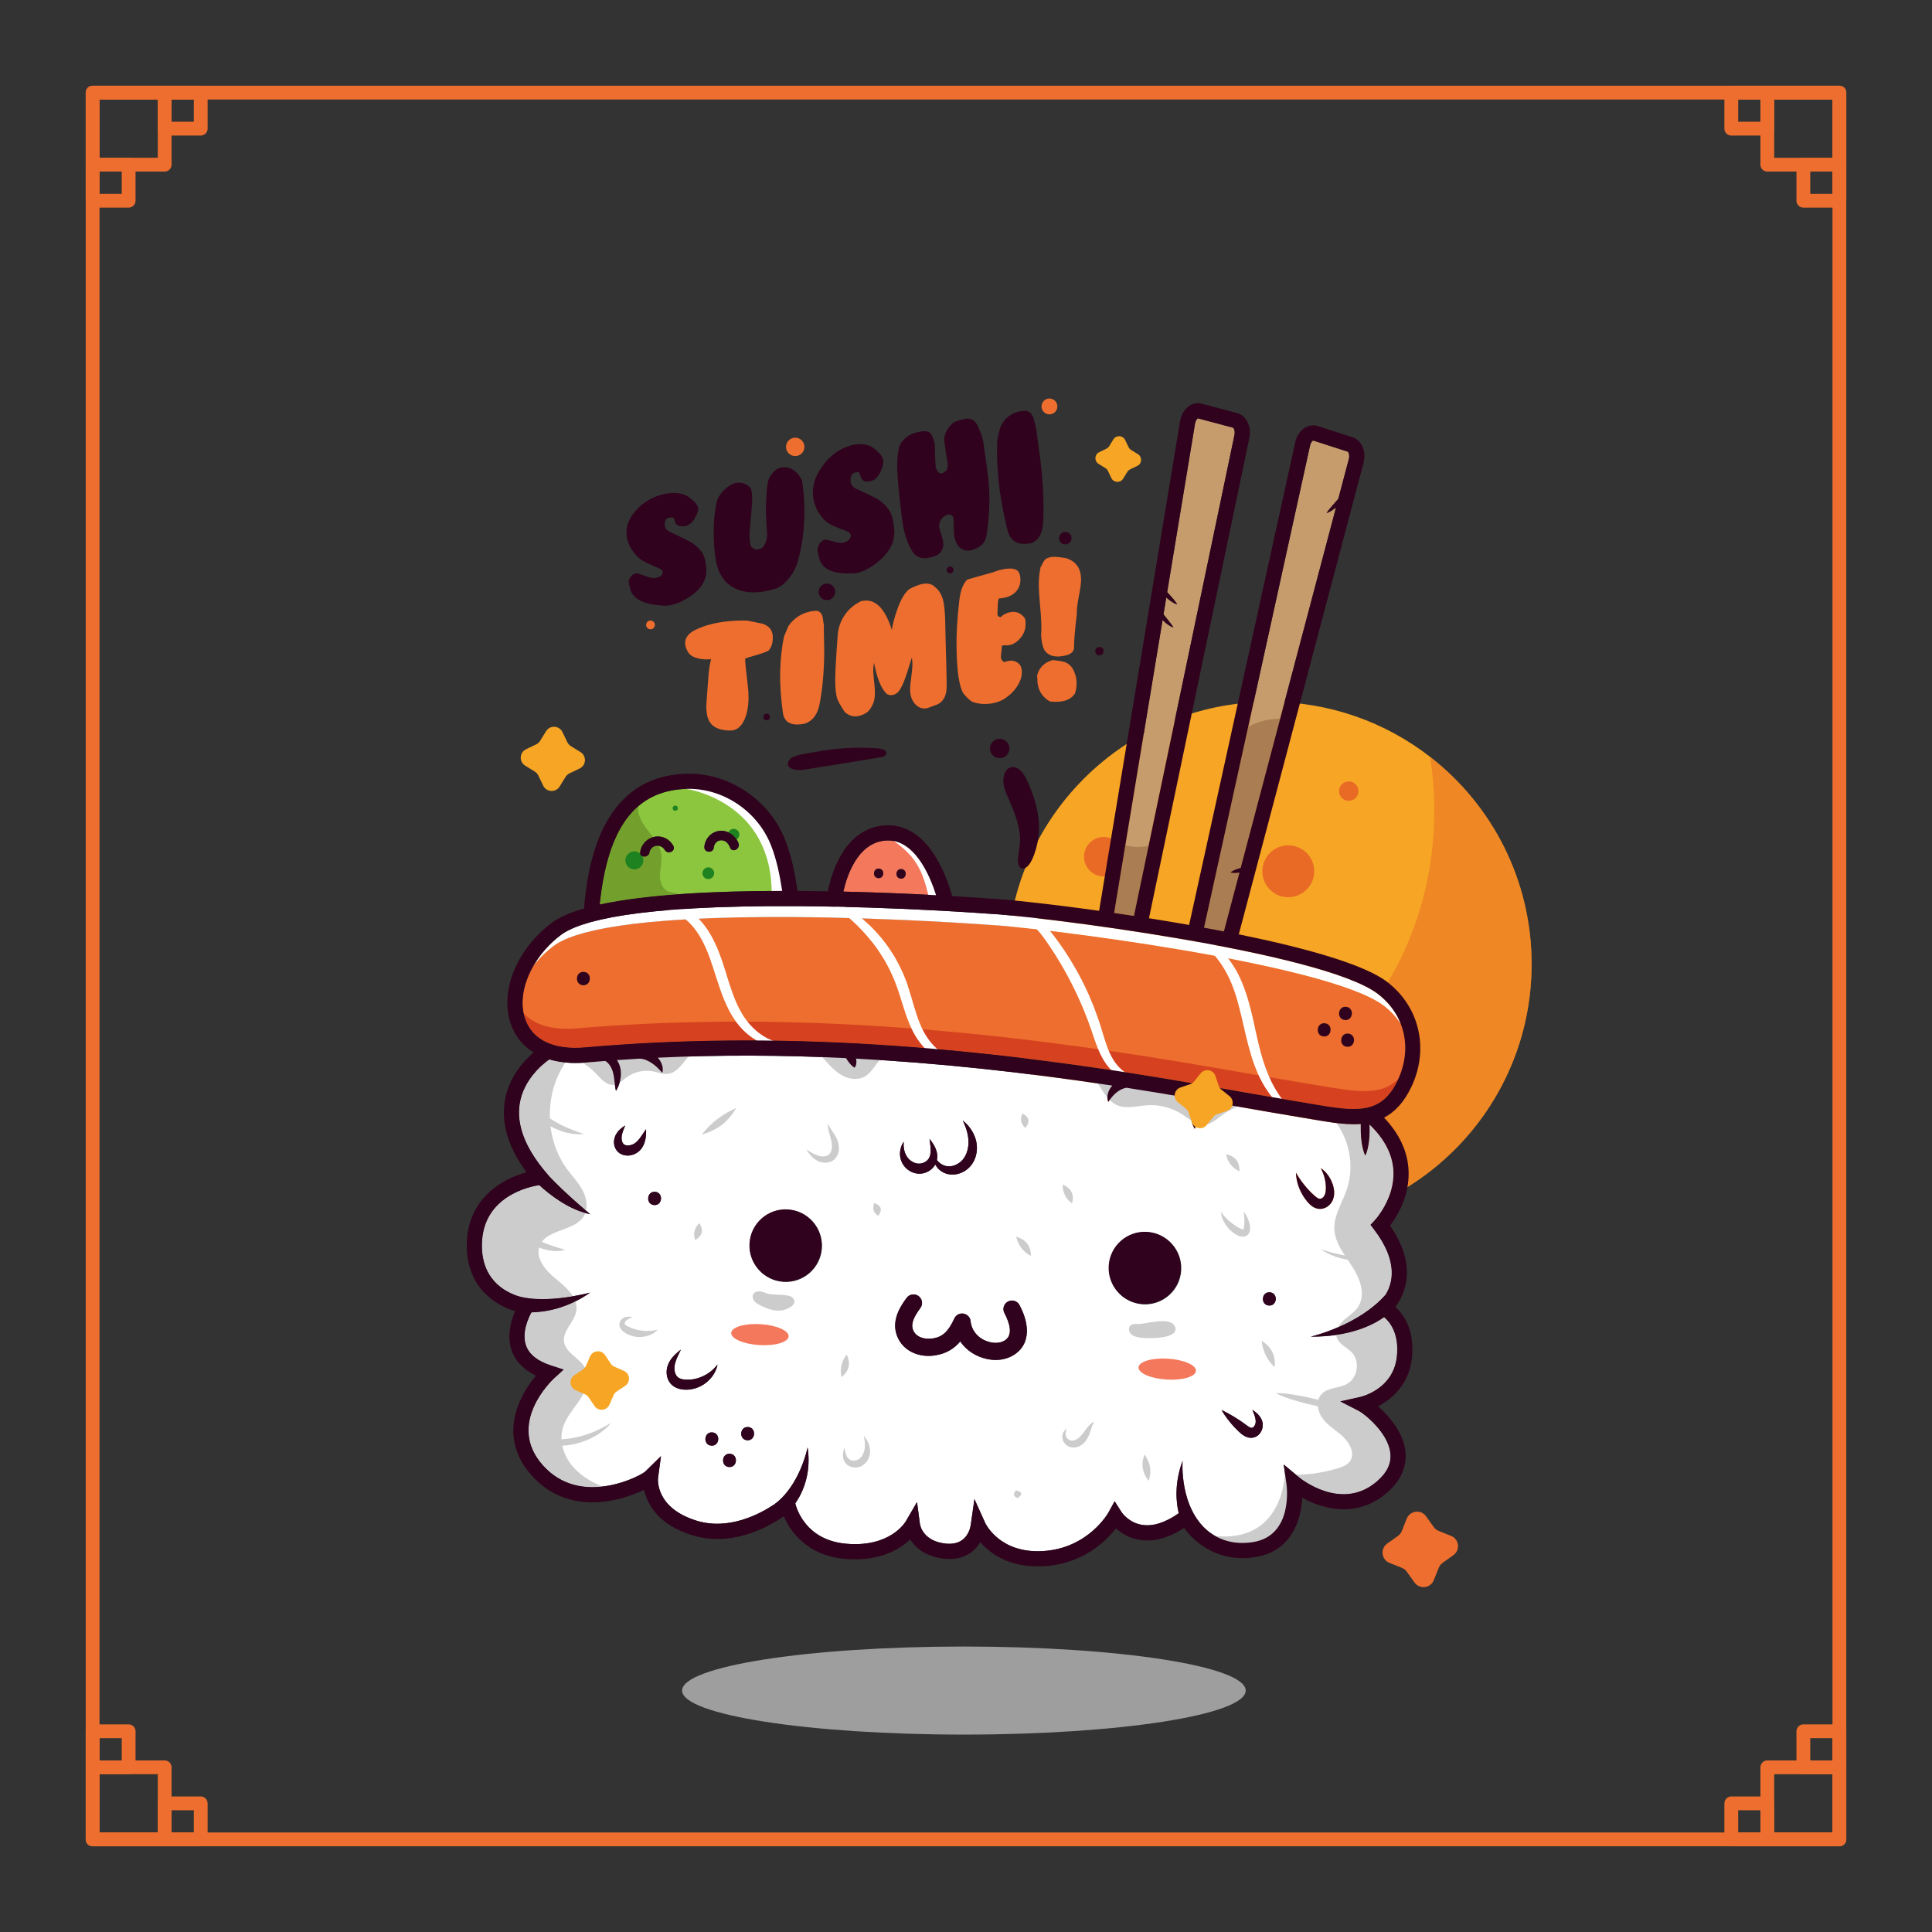 <?xml version="1.0" encoding="utf-8"?>
<!-- Generator: Adobe Illustrator 21.0.0, SVG Export Plug-In . SVG Version: 6.00 Build 0)  -->
<svg version="1.1" xmlns="http://www.w3.org/2000/svg" xmlns:xlink="http://www.w3.org/1999/xlink" x="0px" y="0px"
	 viewBox="0 0 1400 1400" enable-background="new 0 0 1400 1400" xml:space="preserve">
<rect x="0" y="0" width="1400" height="1400" fill="#333333" stroke="none"/>
<g id="Layer_2" display="none">
	<g display="inline">
		<path fill="none" stroke="#0E1235" stroke-width="8" stroke-miterlimit="10" d="M713.099,659.667c0,0-193.086-2.589-226.793,26.19
			c-30.421,25.973-25.91,72.214,19.535,65.342c107.59-16.269,213.611-12.843,321.353-0.888c22.469,2.493,44.93,5.062,67.423,7.33
			c19.473,1.964,34.913,2.344,43.079-18.632c7.152-18.373,1.722-38.114-14.844-49.224
			C891.177,668.544,737.06,659.184,713.099,659.667z"/>
		<path fill="none" stroke="#0E1235" stroke-width="8" stroke-miterlimit="10" d="M504.178,678.091
			c0.313-29.864,5.593-70.232,45.404-74.122c21.596-2.11,41.922,10.925,50.466,29.051c4.613,9.786,6.867,20.371,9.09,30.858"/>
		<path fill="none" stroke="#0E1235" stroke-width="8" stroke-miterlimit="10" d="M631.525,661.033c0,0,1.746-32.387,23.654-36.288
			c24.333-4.333,35.333,34.862,35.333,34.862"/>
		<g>
			<g>
				<path fill="#0E1235" d="M532.838,642.596c0.459-4.102,5.668-5.151,7.911-1.842c1.795,2.649,6.129,0.15,4.317-2.524
					c-5.162-7.618-16.22-4.641-17.228,4.365C527.481,645.789,532.484,645.763,532.838,642.596L532.838,642.596z"/>
			</g>
		</g>
		<g>
			<g>
				<path fill="#0E1235" d="M566.479,637.838c0.032-2.15,1.71-4.03,3.94-4.035c2.217-0.005,3.766,1.676,4.596,3.549
					c1.301,2.936,5.611,0.395,4.317-2.524c-1.732-3.907-5.989-6.597-10.307-5.899c-4.367,0.706-7.481,4.554-7.547,8.909
					C561.43,641.057,566.43,641.058,566.479,637.838L566.479,637.838z"/>
			</g>
		</g>
		<g>
			<g>
				<path fill="#0E1235" d="M654.012,648.579c3.217,0,3.223-5,0-5C650.795,643.579,650.79,648.579,654.012,648.579L654.012,648.579z
					"/>
			</g>
		</g>
		<g>
			<g>
				<path fill="#0E1235" d="M665.846,648.079c3.217,0,3.223-5,0-5C662.629,643.079,662.623,648.079,665.846,648.079L665.846,648.079
					z"/>
			</g>
		</g>
		<g>
			<path fill="#0E1235" d="M660.391,1007.765c-0.542,0-1.09-0.007-1.646-0.021c-20.274-0.514-29.648-12.876-33.48-20.372
				c-6.736,5.283-20.549,14.195-37.069,14.197c-3.44,0-6.994-0.387-10.629-1.271c-18.391-4.479-24.604-15.085-26.687-22.281
				c-6.516,3.732-17.199,8.047-28.497,8.344c-12.228,0.332-22.78-3.868-31.365-12.454c-10.872-10.872-13.709-24.313-8.205-38.868
				c2.107-5.572,5.059-10.255,7.42-13.48c-6.658-2.748-11.204-6.926-13.55-12.469c-3.192-7.544-1.351-15.687,0.527-20.816
				c-11.636-2.644-27.319-12.057-27.697-35.129c-0.37-22.566,16.303-33.98,29.105-38.295c-10.422-12.438-15.04-24.875-13.738-37.041
				c2.057-19.22,18.209-30.261,18.896-30.722l4.457,6.644l-2.229-3.322l2.237,3.316c-0.138,0.094-13.797,9.526-15.415,25.01
				c-1.181,11.312,4.222,23.279,16.059,35.57l5.27,5.471l-7.493,1.249c-1.2,0.206-29.587,5.367-29.151,31.989
				c0.434,26.46,24.675,28.018,25.707,28.07l6.506,0.337l-3.243,5.649c-0.055,0.098-5.948,10.649-2.419,18.931
				c1.953,4.583,6.642,7.847,13.936,9.701l6.672,1.696l-4.778,4.957c-0.977,1.02-23.79,25.324-3.218,45.896
				c6.764,6.765,15.067,10.159,24.623,10.127c14.697-0.068,27.88-8.249,29.596-9.997l7.777-8.641l-0.834,11.619
				c-0.031,0.606-0.557,15.764,21.623,21.166c23.468,5.719,44.375-14.429,44.583-14.633l4.967-4.864l1.713,6.734
				c0.205,0.774,5.377,19.406,28.224,19.984c23.185,0.608,30.347-13.175,30.64-13.761l5.26-10.514l2.259,11.51
				c0.192,0.872,2.303,8.926,14.244,9.434c11.087,0.466,12.359-8.771,12.508-10.629l1.1-13.733l6.428,12.16
				c0.341,0.627,8.87,15.822,31.62,12.897c23.548-3.019,32.796-22.203,32.887-22.396l2.883-6.15l3.98,5.504
				c0.143,0.191,3.98,5.236,10.988,6.021c6.249,0.703,13.209-2.177,20.673-8.552l3.657-3.124l2.404,4.166
				c0.423,0.719,10.782,17.847,32.485,12.932c20.933-4.744,15.859-30.527,15.634-31.623l-2.105-10.192l8.39,6.159
				c0.959,0.699,23.85,17.015,41.472-0.604c4.924-4.925,6.827-9.918,5.818-15.266c-1.985-10.523-14.825-19.552-17.928-20.909
				l-10.114-4.425l10.602-3.08c0.672-0.201,16.795-5.207,17.706-22.041c0.921-17.003-9.713-21.725-9.82-21.77l-5.745-2.442
				l4.619-4.199c0.603-0.564,15.019-14.545-5.006-37.761l-2.217-2.57l2.176-2.606c0.092-0.11,9.76-11.997,8.118-26.5
				c-1.063-9.386-6.625-18-16.531-25.604l4.871-6.347c11.729,9.001,18.329,19.48,19.619,31.146
				c1.495,13.51-4.63,24.746-7.947,29.713c16.14,20.408,10.011,35.713,5.472,42.533c4.625,3.728,11.197,11.74,10.38,26.839
				c-0.719,13.27-8.895,21.646-16.231,26.042c6.242,4.789,14.027,12.896,15.839,22.498c1.041,5.521,0.494,13.888-8.023,22.405
				c-14.555,14.553-32.89,11.319-44.7,5.642c0.203,12.415-4.299,28.622-22.578,32.765c-3.25,0.736-6.34,1.065-9.255,1.065
				c-13.984,0.002-24.029-7.564-29.292-14.024c-8.082,5.987-15.966,8.57-23.508,7.664c-5.43-0.648-9.566-3.015-12.328-5.194
				c-4.783,7.019-16.029,19.62-36.325,22.223c-17.908,2.292-28.835-4.75-34.583-10.491c-2.816,5.322-8.398,10.291-18.43,9.853
				c-9.483-0.403-15.301-4.624-18.537-8.986C687.476,1000.766,677.639,1007.765,660.391,1007.765z"/>
		</g>
		<path fill="none" stroke="#0E1235" stroke-width="8" stroke-miterlimit="10" d="M774.802,662.829l26.9-264.11
			c0.42-4.08,3.18-6.99,6.08-6.41l18.81,3.76c2.86,0.57,4.74,4.33,4.16,8.32l-37.63,260"/>
		<path fill="none" stroke="#0E1235" stroke-width="8" stroke-miterlimit="10" d="M822.392,667.399l40.55-261.09
			c0.63-4.05,3.54-6.81,6.41-6.08l18.59,4.74c2.83,0.72,4.51,4.57,3.72,8.53l-50.94,256.17"/>
		<g>
			<g>
				<g>
					<path fill="#0E1235" d="M884.71,436.248c0.977-1.219,1.893-2.487,2.758-3.788l-0.973-0.643l-0.973-0.643
						c-0.826,1.243-1.701,2.454-2.635,3.619c0,0-0.835,1.08-1.921,2.484c-1.066,1.411-2.398,3.115-3.176,4.583
						c1.552-0.595,3.359-1.943,4.689-3.212C883.819,437.386,884.71,436.248,884.71,436.248z"/>
				</g>
			</g>
		</g>
		<g>
			<g>
				<g>
					<path fill="#0E1235" d="M796.81,488.914c-1.017-0.931-2-1.898-2.955-2.892l-0.843,0.807l-0.843,0.807
						c0.99,1.031,2.009,2.033,3.063,2.998c0,0,0.966,0.9,2.348,1.865c1.375,0.972,3.178,1.978,4.682,2.33
						c-0.828-1.304-2.223-2.734-3.371-3.896C797.739,489.779,796.81,488.914,796.81,488.914z"/>
				</g>
			</g>
		</g>
		<g>
			<g>
				<g>
					<path fill="#0E1235" d="M795.607,500.734c-0.96-1.049-1.851-2.159-2.685-3.309l-0.947,0.681l-0.947,0.681
						c0.886,1.224,1.834,2.403,2.854,3.518c0,0,0.929,1.046,2.325,2.15c1.383,1.116,3.259,2.23,4.817,2.609
						c-0.888-1.335-2.305-2.835-3.422-4.1C796.473,501.702,795.607,500.734,795.607,500.734z"/>
				</g>
			</g>
		</g>
		<g>
			<g>
				<g>
					<path fill="#0E1235" d="M844.919,633.557l2.923-0.86l-0.329-1.119l-0.329-1.119l-2.923,0.86c0,0-3.592,1.057-5.248,2.76
						C841.327,634.614,844.919,633.557,844.919,633.557z"/>
				</g>
			</g>
		</g>
		<g>
			<g>
				<g>
					<path fill="#0E1235" d="M540.075,788.268c0,0,0.058,0.457,0.112,1.296c0.047,0.841,0.105,2.065-0.069,3.649
						c-0.184,1.563-0.603,3.588-1.981,5.624c-0.71,1.049-1.768,2.056-2.995,2.733c-1.235,0.691-2.674,1.18-4.308,1.2
						c-1.61,0.054-3.389-0.484-4.728-1.582c-1.336-1.103-2.083-2.627-2.345-3.992c-0.533-2.755,0.443-5.056,1.416-6.481
						c1.001-1.459,2.021-2.31,2.711-2.884c0.699-0.566,1.107-0.838,1.107-0.838s-0.16,0.482-0.447,1.346
						c-0.281,0.85-0.714,2.082-0.948,3.491c-0.112,0.704-0.168,1.445-0.085,2.146c0.07,0.709,0.271,1.42,0.575,1.986
						c0.305,0.572,0.702,0.953,1.106,1.157c0.402,0.195,0.848,0.322,1.493,0.319c0.631,0.007,1.359-0.122,2.037-0.368
						c0.691-0.243,1.306-0.556,1.855-0.993c1.198-0.959,2.178-2.291,2.952-3.525c0.777-1.237,1.382-2.35,1.828-3.105
						C539.802,788.686,540.075,788.268,540.075,788.268z"/>
				</g>
			</g>
		</g>
		<g>
			<g>
				<g>
					<path fill="#0E1235" d="M689.511,784.059c0,0,0.379,0.389,1.023,1.152c0.63,0.776,1.565,1.898,2.439,3.625
						c0.43,0.865,0.843,1.893,1.069,3.133c0.231,1.235,0.233,2.693-0.218,4.196c-0.914,3.061-3.686,5.684-7.272,6.393
						c-1.814,0.361-3.661,0.144-5.212-0.444c-1.57-0.575-2.882-1.5-3.921-2.552c-1.032-1.061-1.794-2.281-2.261-3.491
						c-0.473-1.202-0.667-2.373-0.72-3.419c-0.088-2.106,0.407-3.707,0.829-4.73c0.435-1.028,0.787-1.526,0.787-1.526
						s-0.04,0.633,0.031,1.691c0.072,1.05,0.312,2.539,0.973,4.069c0.668,1.537,1.766,3.031,3.312,4.004
						c1.528,1.008,3.434,1.481,5.068,1.183c1.707-0.308,3.315-1.347,4.137-2.66c0.883-1.343,1.051-3.24,0.9-4.912
						c-0.14-1.682-0.469-3.133-0.659-4.135C689.62,784.622,689.511,784.059,689.511,784.059z"/>
				</g>
			</g>
		</g>
		<g>
			<g>
				<g>
					<path fill="#0E1235" d="M706.416,773.313c0,0,0.559,0.367,1.501,1.155c0.933,0.793,2.26,2.02,3.586,3.888
						c1.306,1.86,2.641,4.41,3.104,7.648c0.456,3.17,0.019,7.05-2.24,10.442c-2.294,3.424-6.009,5.392-9.572,5.634
						c-1.789,0.111-3.518-0.175-5.003-0.851c-1.473-0.652-2.616-1.59-3.467-2.572c-1.712-1.981-2.28-4.084-2.332-5.482
						c-0.025-0.351-0.022-0.662,0.005-0.932c0.013-0.268,0.036-0.492,0.077-0.673c0.068-0.356,0.104-0.544,0.104-0.544
						s0.043,0.186,0.126,0.539c0.033,0.174,0.096,0.384,0.184,0.625c0.074,0.242,0.177,0.513,0.319,0.802
						c0.507,1.165,1.612,2.633,3.296,3.675c0.838,0.515,1.811,0.937,2.843,1.103c1.01,0.18,2.108,0.127,3.193-0.147
						c2.161-0.545,4.344-2.007,5.726-4.036c1.433-2.072,2.137-4.642,2.266-7.092c0.143-2.444-0.315-4.804-0.922-6.776
						c-0.611-1.977-1.357-3.579-1.901-4.682C706.733,773.927,706.416,773.313,706.416,773.313z"/>
				</g>
			</g>
		</g>
		<g>
			<g>
				<g>
					<path fill="#0E1235" d="M883.377,789.864c0,0,0.344,0.495,0.97,1.394c0.634,0.885,1.558,2.149,2.804,3.597
						c1.239,1.451,2.798,3.086,4.656,4.726c0.465,0.409,0.949,0.819,1.451,1.226c0.51,0.411,1.014,0.815,1.49,1.132
						c0.475,0.315,0.937,0.57,1.317,0.693c0.381,0.125,0.675,0.156,0.916,0.112c0.51-0.048,1.279-0.538,1.752-1.239
						c0.466-0.65,0.771-1.664,0.86-2.725c0.102-1.07,0.011-2.236-0.125-3.32c-0.145-1.083-0.366-2.096-0.624-3.016
						c-0.519-1.842-1.184-3.309-1.7-4.301c-0.518-0.995-0.859-1.537-0.859-1.537s0.573,0.299,1.511,1.016
						c0.932,0.718,2.229,1.891,3.468,3.695c0.617,0.901,1.213,1.957,1.719,3.166c0.494,1.211,0.935,2.555,1.111,4.152
						c0.164,1.583,0.067,3.45-0.891,5.338c-0.48,0.924-1.138,1.773-1.998,2.485c-0.854,0.711-1.94,1.283-3.195,1.523
						c-1.272,0.235-2.574,0.058-3.604-0.343c-1.041-0.395-1.866-0.943-2.55-1.494c-0.691-0.555-1.248-1.122-1.748-1.662
						c-0.51-0.546-0.983-1.102-1.422-1.661c-1.755-2.237-2.952-4.492-3.724-6.446c-0.785-1.951-1.153-3.604-1.355-4.738
						c-0.1-0.569-0.155-1.013-0.184-1.316C883.392,790.022,883.377,789.864,883.377,789.864z"/>
				</g>
			</g>
		</g>
		<g>
			<g>
				<g>
					<path fill="#0E1235" d="M585.401,909.668c0,0-0.025,0.161-0.071,0.467c-0.06,0.303-0.099,0.775-0.271,1.347
						c-0.277,1.168-0.88,2.846-2.091,4.711c-1.231,1.827-3.068,3.882-5.71,5.423c-2.611,1.574-5.995,2.627-9.785,2.354
						c-1.897-0.166-3.986-0.802-5.624-2.228c-1.651-1.419-2.513-3.341-2.817-5.056c-0.644-3.484,0.587-6.485,1.823-8.377
						c1.265-1.95,2.553-3.168,3.417-4.013c0.878-0.831,1.384-1.259,1.384-1.259s-0.253,0.624-0.708,1.746
						c-0.447,1.113-1.163,2.715-1.67,4.643c-0.247,0.951-0.442,2.018-0.438,3.036c-0.013,1.031,0.178,2.112,0.541,3.07
						c0.376,0.96,0.955,1.739,1.642,2.205c0.671,0.48,1.621,0.782,2.813,0.908c1.188,0.124,2.499,0.045,3.717-0.107
						c1.233-0.163,2.419-0.488,3.545-0.872c2.264-0.767,4.209-1.944,5.771-3.124c1.552-1.194,2.691-2.437,3.415-3.367
						c0.393-0.453,0.63-0.849,0.827-1.107C585.3,909.806,585.401,909.668,585.401,909.668z"/>
				</g>
			</g>
		</g>
		<g>
			<g>
				<g>
					<path fill="#0E1235" d="M852.029,917.095c0,0,1.869,0.703,4.735,2.106c1.433,0.702,3.115,1.578,4.938,2.631
						c0.912,0.526,1.859,1.097,2.828,1.711c0.983,0.622,1.97,1.303,2.691,1.638c0.767,0.359,1.074,0.341,1.348,0.299
						c0.305-0.041,0.796-0.401,1.144-0.955c0.362-0.538,0.583-1.215,0.643-1.805c0.065-0.656-0.042-1.4-0.204-2.073
						c-0.348-1.368-0.933-2.562-1.318-3.389c-0.403-0.842-0.627-1.31-0.627-1.31s0.479,0.26,1.279,0.791
						c0.789,0.546,1.94,1.323,3.072,2.757c0.557,0.723,1.093,1.627,1.42,2.786c0.322,1.224,0.323,2.608-0.123,4.008
						c-0.434,1.376-1.374,2.9-3.159,3.832c-0.876,0.453-1.963,0.68-2.951,0.625c-1.002-0.049-1.905-0.332-2.663-0.677
						c-1.527-0.723-2.465-1.541-3.349-2.254c-0.897-0.742-1.736-1.491-2.515-2.23c-1.559-1.478-2.879-2.915-3.944-4.173
						C853.143,918.897,852.029,917.095,852.029,917.095z"/>
				</g>
			</g>
		</g>
		<path fill="#0E1235" d="M478.618,814.849c0,0,16.644,17.479,34.894,19.979c0,0-20.774-15.35-26.69-22.736"/>
		<path fill="#0E1235" d="M477.21,888.273c0,0,19.302,3.306,38.802-12.194c0,0-22.288,7.531-37.394,4.265"/>
		<path fill="#0E1235" d="M625.264,987.372c0,0,15.248-13.544,10.248-37.044c0,0-3.178,23.715-18.839,33.358"/>
		<path fill="#0E1235" d="M940.044,857.122c0,0-10.281,16.456-43.531,18.456c0,0,24.625-7.25,37.988-24.56"/>
		<path fill="#0E1235" d="M836.182,980.354c0,0-9.337-13.942-3.003-35.275c0,0-0.396,24.93,16.135,36.465"/>
		<g>
			<g>
				<g>
					<path fill="#0E1235" d="M920.74,765.626l-0.459-6.703l-2.328,0.16l-2.328,0.16l0.459,6.703c0,0,0.565,8.239,3.205,12.632
						C921.305,773.865,920.74,765.626,920.74,765.626z"/>
				</g>
			</g>
		</g>
		<g>
			<g>
				<g>
					<path fill="#0E1235" d="M831.04,757.924c0.375-2.03,0.974-4.014,1.736-5.926l-2.162-0.878l-2.162-0.878
						c-0.88,2.203-1.565,4.483-1.997,6.812c0,0-0.114,0.535-0.204,1.424c-0.102,0.887-0.17,2.131-0.096,3.518
						c0.107,2.777,0.995,6.111,2.573,8.104c0.718-2.438,1.052-5.46,1.505-7.895C830.645,759.776,831.04,757.924,831.04,757.924z"/>
				</g>
			</g>
		</g>
		<g>
			<g>
				<g>
					<path fill="#0E1235" d="M522.688,753.128c-0.963-1.265-2.135-2.419-3.598-3.262c-1.439-0.862-3.194-1.376-4.978-1.361
						l0.035,2.333l0.035,2.333c1.704-0.043,3.514,1.063,4.766,2.749c0,0,0.3,0.377,0.718,1.056c0.416,0.675,0.9,1.659,1.304,2.987
						c0.858,2.584,1.13,6.338,2.023,9.135c1.406-2.527,2.401-6.387,1.984-9.924c-0.173-1.726-0.727-3.341-1.281-4.403
						C523.149,753.707,522.688,753.128,522.688,753.128z"/>
				</g>
			</g>
		</g>
		<g>
			<g>
				<g>
					<path fill="#0E1235" d="M540.243,747.82c-2.153-0.921-4.568-1.301-6.97-1.084l0.237,2.321l0.237,2.321
						c1.561-0.131,3.195,0.1,4.701,0.75c0,0,0.355,0.123,0.918,0.392c0.573,0.247,1.345,0.653,2.195,1.182
						c1.75,1.031,3.557,2.747,5.227,4.392c0.274-1.127,0.172-2.542-0.316-3.895c-0.473-1.361-1.323-2.627-2.261-3.604
						c-0.933-0.986-1.934-1.708-2.7-2.139C540.755,748.005,540.243,747.82,540.243,747.82z"/>
				</g>
			</g>
		</g>
		<g>
			<g>
				<g>
					<path fill="#0E1235" d="M647.421,742.564c-0.624-0.959-1.345-1.855-2.136-2.687l-1.683,1.616l-1.683,1.616
						c0.589,0.622,1.131,1.293,1.6,2.015c0,0,0.443,0.643,1.155,1.442c0.727,0.796,1.688,1.79,3.057,2.521
						c0.909-1.259,0.95-2.998,0.613-4.31C648.025,743.45,647.421,742.564,647.421,742.564z"/>
				</g>
			</g>
		</g>
		<g>
			<g>
				<g>
					<path fill="#0E1235" d="M789.354,751.438c1.436-0.742,3.086-1.1,4.672-1l0.151-2.328l0.151-2.328
						c-2.478-0.154-4.944,0.391-7.124,1.515c0,0-0.51,0.25-1.265,0.792c-0.747,0.542-1.736,1.418-2.536,2.603
						c-0.809,1.173-1.429,2.634-1.629,4.099c-0.22,1.46-0.013,2.901,0.522,3.96c1.221-2.031,2.702-4.139,4.224-5.421
						c0.739-0.655,1.446-1.111,1.972-1.422C789.021,751.603,789.354,751.438,789.354,751.438z"/>
				</g>
			</g>
		</g>
		<g>
			<circle fill="#0E1235" cx="617.447" cy="845.014" r="19.042"/>
			<circle fill="#0E1235" cx="807.181" cy="845.014" r="19.042"/>
		</g>
		<path fill="none" stroke="#0E1235" stroke-width="9" stroke-linecap="round" stroke-linejoin="round" stroke-miterlimit="10" d="
			M738.465,870.881c3.875,6.343,7.119,15.5-0.392,20.578c-2.937,1.986-6.677,2.58-10.187,2.081
			c-7.662-1.09-13.973-6.371-15.229-14.206c-2.746,7.071-6.209,12.341-14.104,14.032c-6.072,1.301-12.916-0.495-15.608-6.566
			c-2.481-5.596,0.526-11.223,3.522-15.919"/>
		<g>
			<g>
				<path fill="#0E1235" d="M873.512,860.579c4.504,0,4.512-7,0-7C869.008,853.579,869.001,860.579,873.512,860.579L873.512,860.579
					z"/>
			</g>
		</g>
		<g>
			<g>
				<path fill="#0E1235" d="M603.512,948.579c4.504,0,4.512-7,0-7C599.008,941.579,599.001,948.579,603.512,948.579L603.512,948.579
					z"/>
			</g>
		</g>
		<g>
			<g>
				<path fill="#0E1235" d="M594.846,963.245c4.504,0,4.512-7,0-7C590.342,956.245,590.334,963.245,594.846,963.245L594.846,963.245
					z"/>
			</g>
		</g>
		<g>
			<g>
				<path fill="#0E1235" d="M584.846,952.579c4.504,0,4.512-7,0-7C580.342,945.579,580.334,952.579,584.846,952.579L584.846,952.579
					z"/>
			</g>
		</g>
		<g>
			<g>
				<path fill="#0E1235" d="M546.846,827.912c4.504,0,4.512-7,0-7C542.342,820.912,542.334,827.912,546.846,827.912L546.846,827.912
					z"/>
			</g>
		</g>
		<g>
			<g>
				<path fill="#0E1235" d="M904.179,707.912c4.504,0,4.512-7,0-7C899.675,700.912,899.668,707.912,904.179,707.912L904.179,707.912
					z"/>
			</g>
		</g>
		<g>
			<g>
				<path fill="#0E1235" d="M893.512,717.245c4.504,0,4.512-7,0-7C889.008,710.245,889.001,717.245,893.512,717.245L893.512,717.245
					z"/>
			</g>
		</g>
		<g>
			<g>
				<path fill="#0E1235" d="M906.179,721.912c4.504,0,4.512-7,0-7C901.675,714.912,901.668,721.912,906.179,721.912L906.179,721.912
					z"/>
			</g>
		</g>
		<g>
			<g>
				<path fill="#0E1235" d="M502.179,714.579c4.504,0,4.512-7,0-7C497.675,707.579,497.668,714.579,502.179,714.579L502.179,714.579
					z"/>
			</g>
		</g>
	</g>
</g>
<g id="Layer_4">
	<path fill="#F7A524" d="M1109.874,698.614c0,104.966-85.086,190.063-190.052,190.063c-51.236,0-97.742-20.276-131.922-53.254
		c-35.847-34.565-58.142-83.079-58.142-136.809c0-104.966,85.098-190.052,190.063-190.052c43.887,0,84.304,14.878,116.476,39.872
		C1081.07,583.193,1109.874,637.535,1109.874,698.614z"/>
	<path opacity="0.5" fill="#E86A25" d="M1109.874,698.614c0,104.966-85.086,190.063-190.052,190.063
		c-51.236,0-97.742-20.276-131.922-53.254c22.907-3.255,45.974-5.772,68.371-11.499c68.858-17.623,128.916-66.953,159.581-131.082
		c21.308-44.545,28.147-95.667,20.447-144.407C1081.07,583.193,1109.874,637.535,1109.874,698.614z"/>
	<circle fill="#E86A25" cx="977.352" cy="573.264" r="7.026"/>
	<circle fill="#E86A25" cx="933.536" cy="631.359" r="18.797"/>
	<circle fill="#E86A25" cx="799.785" cy="620.778" r="14.276"/>
	
		<rect x="67.118" y="67.118" transform="matrix(-1.836970e-16 1 -1 -1.836970e-16 1400 -1.757030e-09)" fill="none" stroke="#ED6E2E" stroke-width="10" stroke-linejoin="round" stroke-miterlimit="10" width="1265.765" height="1265.765"/>
	
		<rect x="1280.667" y="1280.667" transform="matrix(-1.836970e-16 1 -1 -1.836970e-16 2613.549 -1.756916e-09)" fill="none" stroke="#ED6E2E" stroke-width="10" stroke-linejoin="round" stroke-miterlimit="10" width="52.216" height="52.216"/>
	
		<rect x="1306.775" y="1254.559" transform="matrix(-1.836970e-16 1 -1 -1.836970e-16 2587.441 -52.216)" fill="none" stroke="#ED6E2E" stroke-width="10" stroke-linejoin="round" stroke-miterlimit="10" width="26.108" height="26.108"/>
	
		<rect x="1254.559" y="1306.775" transform="matrix(-1.836970e-16 1 -1 -1.836970e-16 2587.441 52.216)" fill="none" stroke="#ED6E2E" stroke-width="10" stroke-linejoin="round" stroke-miterlimit="10" width="26.108" height="26.108"/>
	
		<rect x="67.118" y="1280.667" transform="matrix(-1 -1.224647e-16 1.224647e-16 -1 186.451 2613.549)" fill="none" stroke="#ED6E2E" stroke-width="10" stroke-linejoin="round" stroke-miterlimit="10" width="52.216" height="52.216"/>
	
		<rect x="119.333" y="1306.775" transform="matrix(-1 -1.224647e-16 1.224647e-16 -1 264.774 2639.657)" fill="none" stroke="#ED6E2E" stroke-width="10" stroke-linejoin="round" stroke-miterlimit="10" width="26.108" height="26.108"/>
	
		<rect x="67.118" y="1254.559" transform="matrix(-1 -1.224647e-16 1.224647e-16 -1 160.343 2535.226)" fill="none" stroke="#ED6E2E" stroke-width="10" stroke-linejoin="round" stroke-miterlimit="10" width="26.108" height="26.108"/>
	
		<rect x="67.118" y="67.118" transform="matrix(6.123234e-17 -1 1 6.123234e-17 -4.547474e-13 186.451)" fill="none" stroke="#ED6E2E" stroke-width="10" stroke-linejoin="round" stroke-miterlimit="10" width="52.216" height="52.216"/>
	
		<rect x="67.118" y="119.333" transform="matrix(6.123234e-17 -1 1 6.123234e-17 -52.216 212.559)" fill="none" stroke="#ED6E2E" stroke-width="10" stroke-linejoin="round" stroke-miterlimit="10" width="26.108" height="26.108"/>
	
		<rect x="119.333" y="67.118" transform="matrix(6.123234e-17 -1 1 6.123234e-17 52.216 212.559)" fill="none" stroke="#ED6E2E" stroke-width="10" stroke-linejoin="round" stroke-miterlimit="10" width="26.108" height="26.108"/>
	
		<rect x="1280.667" y="67.118" fill="none" stroke="#ED6E2E" stroke-width="10" stroke-linejoin="round" stroke-miterlimit="10" width="52.216" height="52.216"/>
	
		<rect x="1254.559" y="67.118" fill="none" stroke="#ED6E2E" stroke-width="10" stroke-linejoin="round" stroke-miterlimit="10" width="26.108" height="26.108"/>
	
		<rect x="1306.775" y="119.333" fill="none" stroke="#ED6E2E" stroke-width="10" stroke-linejoin="round" stroke-miterlimit="10" width="26.108" height="26.108"/>
</g>
<g id="Layer_3">
	<path fill="#8CC63F" d="M558.634,612.388c-9.893-24.905-35.174-41.65-61.462-40.729c-13.958,0.493-25.5,4.635-34.762,12.653
		c-15.158,13.092-24.224,36.51-27.805,71.14c16.034-3.504,35.538-5.882,56.712-7.426c23.872-1.734,49.896-2.41,75.495-2.451
		C565.036,634.306,562.824,622.954,558.634,612.388z M470.697,617.741c-0.765,4.306-7.629,3.918-6.861-0.428
		c1.005-5.723,4.889-9.462,9.403-10.71c5.174-1.454,11.177,0.367,14.616,6.189c2.255,3.819-3.915,6.878-6.144,3.088
		c-1.046-1.787-2.722-2.746-4.472-2.952C474.356,612.541,471.315,614.253,470.697,617.741z M529.016,614.148
		c-0.979-2.637-2.948-5.075-5.995-5.265c-3.061-0.177-5.527,2.259-5.753,5.206c-0.344,4.414-7.206,3.986-6.861-0.428
		c0.456-5.978,5.066-10.98,11.124-11.58c5.974-0.591,11.59,3.465,13.629,8.979C536.693,615.179,530.561,618.295,529.016,614.148z"/>
	<path fill="#F4785C" d="M640.734,609.182c-19.5,2.231-27.074,25.609-29.612,36.903c25.496,0.599,48.875,1.63,67.173,2.607
		C674.045,635.072,662.51,606.682,640.734,609.182z M636.466,636.324c-4.422-0.276-3.987-7.137,0.428-6.861
		C641.317,629.739,640.881,636.599,636.466,636.324z M652.748,636.651c-4.422-0.276-3.987-7.137,0.428-6.861
		C657.598,630.066,657.163,636.927,652.748,636.651z"/>
	<path fill="#C69C6D" d="M894.528,315.248l-62.203,297.567l-10.628,50.873c-4.859-0.73-9.649-1.456-14.345-2.135l8.1-48.992
		l26.985-163.285c0.441,0.441,0.933,0.94,1.508,1.444c1.798,1.655,4.283,3.339,6.377,3.994c-1.094-1.901-2.914-4.081-4.342-5.919
		c-1.443-1.826-2.54-3.231-2.54-3.231c-0.116-0.131-0.203-0.274-0.319-0.406l2.014-12.176c0.483,0.43,1.058,0.934,1.714,1.457
		c1.811,1.449,4.194,2.989,6.223,3.598c-1.027-1.869-2.812-3.95-4.291-5.64c-1.48-1.677-2.681-2.95-2.681-2.95
		c-0.118-0.104-0.206-0.233-0.323-0.351l20.185-122.092c0.442-2.673,1.834-3.784,2.06-3.867l25.463,6.769
		C894.06,310.177,895.134,312.379,894.528,315.248z"/>
	<path fill="#ED6E2E" d="M1015.099,742.065c-3.2-5.021-7.42-9.583-12.59-13.487c-40.773-30.745-252.996-56.996-286.451-58.437
		l-0.192-0.012c-0.672-0.056-67.875-5.077-140.21-5.583c-119.677-0.83-160.767,10.809-174.17,20.717
		c-5.749,4.256-10.755,9.206-14.889,14.527c-7.704,13.295-10.185,27.881-5.717,39.511c5.603,14.636,20.871,21.623,42.98,19.669
		c67.515-5.925,137.213-6.658,211.851-1.999c71.536,4.465,147.6,13.869,230.633,28.378l18.397,3.215
		c24.065,4.216,48.948,8.579,73.453,12.602c26.673,4.379,43.684,5.303,54.829-18.757
		C1019.374,768.713,1019.877,754.473,1015.099,742.065z M422.458,713.891c-0.206-0.013-0.411-0.039-0.601-0.079
		c-1.268-0.203-2.193-0.84-2.816-1.677c-2.108-2.859-0.608-8.138,4.017-7.85C429.247,704.671,428.633,714.276,422.458,713.891z
		 M959.839,741.468c4.611,0.288,5.446,5.671,3.025,8.262c-0.768,0.82-1.862,1.358-3.28,1.352c-0.111,0.007-0.22,0-0.344-0.008
		C953.051,750.687,953.664,741.082,959.839,741.468z M975.281,729.565c4.625,0.289,5.456,5.727,2.995,8.301
		c-0.722,0.754-1.731,1.256-3.003,1.314c-0.193,0.002-0.386,0.003-0.592-0.009C968.493,738.784,969.092,729.178,975.281,729.565z
		 M976.827,748.948c4.625,0.289,5.456,5.727,2.981,8.3c-0.694,0.742-1.689,1.245-2.947,1.304c-0.208,0.015-0.414,0.015-0.634,0.002
		C970.038,758.167,970.638,748.561,976.827,748.948z"/>
	<path fill="#ED6E2E" d="M1015.099,742.065c-3.2-5.021-7.42-9.583-12.59-13.487c-3.749-2.838-8.961-5.629-15.361-8.37
		c-2.281-0.983-4.714-1.947-7.285-2.907c-68.396-25.65-234.526-45.897-263.804-47.159l-0.192-0.012
		c-0.672-0.056-67.875-5.077-140.21-5.583c-119.677-0.83-160.767,10.809-174.17,20.717c-5.749,4.256-10.755,9.206-14.889,14.527
		c-6.608,11.407-9.377,23.757-7.202,34.377c7.811,8.615,21.139,12.478,38.672,10.996c69.134-5.824,140.52-6.452,216.983-1.679
		c73.279,4.574,151.195,14.094,236.259,28.729l18.85,3.243c24.656,4.253,50.156,8.655,75.251,12.715
		c21.453,3.474,36.799,4.804,47.915-6.418C1019.388,768.26,1019.806,754.275,1015.099,742.065z M422.458,713.891
		c-0.206-0.013-0.411-0.039-0.601-0.079c-1.268-0.203-2.193-0.84-2.816-1.677c-2.108-2.859-0.608-8.138,4.017-7.85
		C429.247,704.671,428.633,714.276,422.458,713.891z M962.864,749.729c-0.768,0.82-1.862,1.358-3.28,1.352
		c-0.111,0.007-0.22,0-0.344-0.008c-6.189-0.386-5.576-9.991,0.6-9.606C964.45,741.755,965.285,747.139,962.864,749.729z
		 M970.601,736.133c-0.511-1.52-0.304-3.298,0.578-4.634c0.806-1.217,2.181-2.054,4.102-1.934c4.625,0.289,5.456,5.727,2.995,8.301
		c-0.722,0.754-1.731,1.256-3.003,1.314c-0.193,0.002-0.386,0.003-0.592-0.009C972.472,739.032,971.134,737.737,970.601,736.133z
		 M979.808,757.248c-0.694,0.742-1.689,1.245-2.947,1.304c-0.208,0.015-0.414,0.015-0.634,0.002c-6.189-0.386-5.589-9.992,0.6-9.606
		C981.451,749.236,982.283,754.675,979.808,757.248z"/>
	<path fill="#D6421F" d="M1013.325,781.754c-0.096,0.214-0.207,0.442-0.303,0.656c-11.145,24.06-28.156,23.136-54.829,18.757
		c-24.505-4.023-49.388-8.386-73.453-12.602l-18.397-3.215c-83.032-14.509-159.096-23.913-230.633-28.378
		c-74.638-4.659-144.336-3.926-211.851,1.999c-22.109,1.954-37.377-5.033-42.98-19.669c-0.641-1.652-1.126-3.363-1.484-5.135
		c7.811,8.615,21.139,12.478,38.672,10.996c69.134-5.824,140.52-6.452,216.983-1.679c73.279,4.574,151.195,14.094,236.259,28.729
		l18.85,3.243c24.656,4.253,50.156,8.655,75.251,12.715C986.863,791.646,1002.209,792.976,1013.325,781.754z"/>
	<path fill="#FFFFFF" d="M1015.099,742.065c-3.2-5.021-7.42-9.583-12.59-13.487c-40.773-30.745-252.996-56.996-286.451-58.437
		l-0.192-0.012c-0.672-0.056-67.875-5.077-140.21-5.583c-119.677-0.83-160.767,10.809-174.17,20.717
		c-5.749,4.256-10.755,9.206-14.889,14.527c4.744-8.245,11.497-16.007,19.837-22.278c13.211-9.935,53.712-21.61,171.618-20.877
		c71.25,0.438,137.466,5.398,138.124,5.453l0.192,0.012c32.961,1.41,242.014,27.463,282.142,58.168
		C1006.306,726.239,1011.886,733.737,1015.099,742.065z"/>
	<path fill="#C69C6D" d="M977.406,332.682l-7.625,28.798c-0.311,0.353-0.61,0.72-0.921,1.072c0,0-1.245,1.41-2.848,3.252
		c-1.589,1.843-3.56,4.062-4.756,6.013c2.178-0.691,4.777-2.374,6.711-4.003c0.059-0.065,0.117-0.117,0.19-0.167l-40.515,153.156
		l-28.612,108.134l-0.014-0.001c0,0-5.017,1.147-7.441,3.338c2.016,0.594,4.814,0.342,6.553,0.078l-11.252,42.555
		c-4.764-0.931-9.557-1.823-14.364-2.715l31.973-145.423l44.807-203.832c0.538-2.432,1.923-3.655,2.259-3.744l25.091,8.096
		C977.2,327.586,978.162,329.836,977.406,332.682z"/>
	<path fill="#FFFFFF" d="M1012.142,983.445c2.008-17.164-5.202-25.687-9.17-28.993c-6.632,4.725-17.704,10.398-34.652,12.881
		c-5.534,0.812-11.693,1.281-18.525,1.268c0,0,8.692-1.978,19.865-6.833c11.044-4.78,24.522-12.37,34.372-23.616
		c4.832-7.675,9.648-23.478-8.123-46.878l-2.813-3.716l3.201-3.396c0.133-0.143,14.421-15.631,13.413-35.67
		c-0.597-11.843-6.422-23.132-17.273-33.59l0.025,4.892c0,0,0.064,11.342-3.099,17.647c-3.246-6.264-3.323-17.607-3.323-17.607
		l-0.026-5.319c-3.365,0.272-6.779,0.238-10.21,0.024c-2.47-0.154-4.948-0.405-7.409-0.71c-4.033-0.5-8.055-1.164-11.983-1.809
		c-2.918-0.485-5.836-0.957-8.754-1.442c-21.719-3.629-43.591-7.46-64.821-11.182l-11.515-2.014
		c-0.512,1.359-0.942,2.738-1.292,4.149c0,0-0.708,2.518-1.479,5.818c-0.826,3.296-1.537,7.412-2.734,10.699
		c-1.998-2.866-2.933-7.526-2.847-11.336c0.023-1.914,0.225-3.609,0.439-4.822c0.2-1.214,0.397-1.945,0.397-1.945
		c0.325-1.233,0.705-2.463,1.112-3.691l-0.464-0.07c-16.34-2.852-32.402-5.508-48.229-7.97c-0.975,0.173-1.93,0.458-2.85,0.855
		c0,0-0.466,0.191-1.22,0.571c-0.74,0.381-1.753,0.938-2.825,1.78c-2.195,1.626-4.407,4.395-6.255,7.076
		c-0.65-1.501-0.815-3.495-0.388-5.48c0.413-1.986,1.39-3.95,2.588-5.487c0.24-0.316,0.505-0.588,0.757-0.876
		c-65.836-9.937-127.299-16.432-185.75-19.543c0.068,0.238,0.122,0.476,0.161,0.74c0.354,1.827,0.15,4.211-1.206,5.862
		c-1.817-1.119-3.049-2.574-3.983-3.72c-0.906-1.159-1.454-2.088-1.454-2.088c-0.223-0.4-0.489-0.774-0.74-1.162
		c-47.164-2.296-92.399-2.392-136.434-0.305c0.142,0.16,0.284,0.307,0.425,0.481c1.207,1.412,2.264,3.227,2.793,5.134
		c0.557,1.895,0.572,3.852,0.106,5.365c-2.151-2.393-4.488-4.909-6.801-6.472c-1.121-0.8-2.143-1.415-2.904-1.807
		c-0.759-0.419-1.229-0.614-1.229-0.614c-1.722-0.879-3.596-1.313-5.451-1.401c-5.516,0.317-11.035,0.675-16.529,1.062
		c0.089,0.116,0.178,0.232,0.267,0.361c0,0,0.582,0.835,1.246,2.337s1.28,3.772,1.38,6.148c0.259,4.893-1.43,10.105-3.581,13.456
		c-0.982-3.919-1.031-9.088-1.989-12.716c-0.435-1.859-1.023-3.246-1.529-4.201c-0.518-0.969-0.897-1.516-0.897-1.516
		c-0.905-1.393-2.075-2.513-3.351-3.254c-2.644,0.207-5.288,0.414-7.92,0.649c-1.952,0.154-3.89,0.308-5.83,0.476
		c-5.334,0.48-10.389,0.467-15.112-0.006c-4.15-0.383-8.043-1.136-11.682-2.217c-5.06,3.597-18.475,14.579-21.348,31.703
		c-2.589,15.433,3.797,32.308,18.992,50.187l2.399,2.836c7.988,8.64,20.775,19.853,26.58,24.844
		c1.896,1.634,3.048,2.601,3.048,2.601c-1.197-0.24-2.391-0.535-3.583-0.871c-13.43-3.773-25.553-13.043-33.4-20.2
		c-7.137,1.111-39.896,7.952-41.422,41.223c-1.245,27.006,16.733,36.27,26.628,39.312c12.211,3.449,28.25,1.846,39.194-0.019
		c7.408-1.26,12.48-2.624,12.48-2.624c-3.616,2.53-7.204,4.62-10.701,6.358c-12.411,6.155-23.782,7.801-31.783,7.963
		c-2.255,4.13-7.191,14.788-3.923,24.001c2.297,6.453,8.44,11.341,18.299,14.505l9.007,2.904l-6.983,6.383
		c-1.419,1.317-34.816,32.722-8.35,62.711c8.71,9.87,19.81,15.233,32.931,16.011c3.569,0.209,7.091,0.057,10.477-0.338
		c1.678-0.184,3.306-0.441,4.909-0.74c13.563-2.542,24.236-8.447,26.076-10.11l11.416-11.19l-2.134,15.875
		c-0.093,0.834-2.118,21.579,27.856,30.889c23.257,7.238,45.798-4.732,56.292-11.737c18.709-13.476,24.238-41.359,24.238-41.359
		c2.773,18.702-3.273,32.349-8.94,40.605c1.009,4.141,7.855,26.665,36.873,29.22c31.758,2.809,42.764-15.488,43.225-16.258
		l8.119-13.986l2.115,15.988c0.186,1.21,2.391,12.451,18.733,14.174c15.179,1.581,17.713-10.99,18.078-13.516l2.686-18.761
		l7.768,17.237c0.413,0.894,10.816,22.483,42.286,20.411c32.576-2.127,46.912-27.655,47.053-27.922l4.479-8.193l4.99,7.902
		c0.19,0.274,5.014,7.518,14.566,9.202c7.931,1.391,16.978-1.42,26.903-8.364c-2.066-8.615-3.108-21.933,2.772-38.014
		c0,0-2.684,34.176,19.012,51.415c7.035,5.371,17.543,9.829,32.114,7.474c29.128-4.712,24.379-40.537,24.171-42.052l-2.022-14.178
		l8.93,7.459l1.768,1.474l0.288,0.238c1.257,1.043,31.271,25.399,56.959,2.729c7.187-6.329,10.222-13.028,9.295-20.456
		c-1.83-14.607-18.676-28.098-22.815-30.216l-13.494-6.945l14.81-3.319C986.888,1011.956,1009.438,1006.462,1012.142,983.445z
		 M467.787,825.042c-0.395,2.138-1.131,4.875-3.199,7.556c-1.064,1.38-2.605,2.662-4.351,3.489
		c-1.747,0.841-3.765,1.391-6.017,1.277c-2.214-0.069-4.597-0.948-6.342-2.572c-1.744-1.638-2.643-3.788-2.883-5.677
		c-0.491-3.833,1.051-6.905,2.504-8.784c1.496-1.904,2.969-2.983,3.966-3.72c1.009-0.722,1.595-1.058,1.595-1.058
		s-0.261,0.645-0.733,1.814c-0.457,1.143-1.166,2.793-1.603,4.708c-0.211,0.951-0.357,1.962-0.294,2.944
		c0.036,0.967,0.249,1.972,0.613,2.766c0.377,0.809,0.879,1.364,1.424,1.687c0.533,0.295,1.139,0.512,2.017,0.567
		c0.864,0.068,1.877-0.048,2.831-0.333c0.967-0.27,1.832-0.657,2.624-1.2c1.729-1.215,3.188-2.956,4.351-4.591
		c1.177-1.635,2.109-3.106,2.777-4.097c0.669-1.005,1.075-1.559,1.075-1.559s0.043,0.636,0.054,1.781
		C468.179,821.195,468.156,822.888,467.787,825.042z M474.05,873.236c-6.203-0.387-5.589-9.992,0.6-9.606
		C480.839,864.016,480.225,873.622,474.05,873.236z M507.754,1004.436c-3.716,1.931-8.458,3.081-13.636,2.386
		c-2.579-0.395-5.393-1.439-7.521-3.542c-2.143-2.09-3.172-4.799-3.437-7.171c-0.579-4.844,1.365-8.855,3.215-11.344
		c1.91-2.567,3.785-4.131,5.037-5.21c1.279-1.064,2.015-1.61,2.015-1.61s-0.41,0.829-1.123,2.327
		c-0.713,1.498-1.839,3.632-2.69,6.238c-0.424,1.282-0.777,2.734-0.863,4.12c-0.102,1.413,0.065,2.925,0.478,4.259
		c0.439,1.35,1.168,2.47,2.061,3.173c0.878,0.716,2.156,1.209,3.778,1.489c1.623,0.267,3.427,0.269,5.114,0.168
		c1.702-0.114,3.363-0.465,4.946-0.89c3.167-0.863,5.944-2.315,8.186-3.801c2.229-1.5,3.9-3.104,4.967-4.319
		c0.588-0.597,0.937-1.112,1.234-1.452c0.283-0.341,0.432-0.524,0.432-0.524s-0.041,0.218-0.136,0.639
		c-0.108,0.406-0.203,1.048-0.485,1.816c-0.484,1.582-1.452,3.836-3.272,6.284C514.211,999.88,511.509,1002.549,507.754,1004.436z
		 M515.518,1047.572c-6.203-0.387-5.589-9.992,0.6-9.606C522.307,1038.352,521.693,1047.957,515.518,1047.572z M528.327,1063.07
		c-6.203-0.387-5.589-9.992,0.6-9.606C535.115,1053.851,534.502,1063.456,528.327,1063.07z M541.467,1043.681
		c-6.189-0.386-5.576-9.991,0.6-9.606C548.256,1034.461,547.656,1044.067,541.467,1043.681z M567.836,928.891
		c-14.436-0.901-25.411-13.337-24.51-27.773c0.9-14.423,13.336-25.397,27.773-24.496c14.423,0.9,25.397,13.336,24.497,27.759
		C594.695,918.816,582.259,929.791,567.836,928.891z M652.853,840.533c-0.542-1.687-0.716-3.31-0.695-4.755
		c0.056-2.889,0.88-5.042,1.544-6.42c0.678-1.377,1.201-2.019,1.201-2.019s-0.109,0.861-0.09,2.323
		c0.006,1.447,0.208,3.512,0.982,5.668c0.788,2.157,2.156,4.309,4.2,5.773c2.013,1.517,4.58,2.325,6.856,2.054
		c2.359-0.266,4.657-1.555,5.895-3.296c1.336-1.763,1.732-4.355,1.656-6.661c-0.048-2.317-0.363-4.335-0.538-5.723
		c-0.187-1.417-0.29-2.195-0.29-2.195s0.488,0.568,1.301,1.665c0.798,1.124,1.992,2.742,3.037,5.19
		c0.516,1.217,1.005,2.666,1.2,4.387c0.156,1.25,0.124,2.653-0.187,4.094c0.688,0.897,1.542,1.777,2.611,2.532
		c1.109,0.772,2.404,1.431,3.803,1.753c1.371,0.334,2.884,0.359,4.404,0.068c3.01-0.556,6.128-2.387,8.195-5.04
		c2.154-2.731,3.335-6.198,3.723-9.549c0.401-3.336-0.028-6.614-0.683-9.369c-0.668-2.769-1.56-5.029-2.206-6.585
		c-0.701-1.573-1.073-2.45-1.073-2.45s0.737,0.556,1.959,1.72c1.209,1.164,2.928,2.966,4.58,5.645
		c1.638,2.665,3.245,6.278,3.613,10.751c0.346,4.389-0.576,9.676-3.969,14.148c-3.449,4.496-8.709,6.882-13.629,6.905
		c-2.452-0.001-4.801-0.548-6.789-1.595c-1.962-1.018-3.445-2.405-4.542-3.824c-0.47-0.635-0.858-1.266-1.191-1.879
		c-1.877,3.368-5.471,5.982-9.805,6.565c-2.515,0.339-5.034-0.121-7.111-1.064c-2.106-0.917-3.824-2.305-5.161-3.835
		C654.333,843.973,653.395,842.234,652.853,840.533z M734.151,982.157c-5.306,3.127-11.896,4.079-18.547,2.713
		c-8.487-1.756-15.416-6.39-19.768-12.806c-4.151,4.921-9.85,8.836-18.306,10.112c-2.238,0.329-4.449,0.425-6.562,0.293
		c-9.771-0.61-17.822-6.031-21.005-14.619c-4.363-11.762,3.305-22.276,6.996-27.336c2.018-2.753,5.886-3.366,8.653-1.347
		c2.754,2.004,3.366,5.886,1.348,8.639c-4.474,6.127-7.102,11.156-5.392,15.754c2.064,5.557,8.574,7.203,14.136,6.379
		c7.259-1.09,11.409-4.895,15.854-14.522c1.178-2.544,3.899-3.986,6.653-3.511c2.754,0.461,4.858,2.728,5.126,5.5
		c0.737,7.623,6.533,13.633,14.775,15.332c3.604,0.748,7.145,0.294,9.763-1.25c6.636-3.911,3.651-13.025-0.034-19.978
		c-1.589-3.02-0.432-6.764,2.589-8.366c3.02-1.589,6.764-0.446,8.352,2.588C747.296,961.817,745.563,975.444,734.151,982.157z
		 M828.197,945.142c-14.436-0.901-25.397-13.336-24.496-27.773c0.9-14.423,13.323-25.398,27.759-24.497
		c14.436,0.901,25.397,13.336,24.497,27.759C855.055,935.067,842.633,946.043,828.197,945.142z M914.37,1036.25
		c-0.722,1.856-2.142,3.861-4.664,4.985c-1.246,0.542-2.762,0.764-4.102,0.612c-1.382-0.155-2.593-0.616-3.606-1.162
		c-2.024-1.118-3.244-2.324-4.404-3.375c-1.157-1.105-2.246-2.193-3.253-3.275c-2.014-2.165-3.702-4.254-5.062-6.074
		c-2.708-3.627-4.077-6.192-4.077-6.192s2.506,1.121,6.311,3.287c1.916,1.084,4.146,2.435,6.554,4.032
		c1.203,0.805,2.458,1.669,3.737,2.589c1.291,0.948,2.591,1.966,3.551,2.481c1.026,0.56,1.453,0.559,1.827,0.527
		c0.429-0.028,1.132-0.48,1.646-1.206c0.554-0.709,0.914-1.624,1.047-2.428c0.139-0.901,0.065-1.925-0.111-2.859
		c-0.349-1.909-1.057-3.593-1.507-4.764c-0.491-1.188-0.752-1.852-0.752-1.852s0.636,0.398,1.689,1.194
		c1.037,0.822,2.549,1.978,3.977,4.05c0.707,1.036,1.357,2.316,1.711,3.937C915.211,1032.472,915.093,1034.366,914.37,1036.25z
		 M919.518,946.048c-6.189-0.386-5.576-9.991,0.6-9.606C926.306,936.828,925.706,946.434,919.518,946.048z M953.606,875.534
		c-0.311-0.088-0.606-0.217-0.888-0.345c-1.393-0.638-2.472-1.449-3.372-2.263c-0.899-0.828-1.605-1.657-2.258-2.442
		c-0.64-0.784-1.251-1.593-1.806-2.4c-2.21-3.21-3.664-6.414-4.553-9.156c-0.917-2.744-1.269-5.052-1.46-6.621
		c-0.088-0.791-0.119-1.399-0.134-1.827c-0.015-0.414-0.016-0.635-0.016-0.635s0.424,0.715,1.211,2.004
		c0.789,1.262,1.943,3.083,3.535,5.166c1.577,2.11,3.578,4.48,5.99,6.89c0.596,0.602,1.22,1.206,1.884,1.812
		c0.665,0.606,1.317,1.198,1.948,1.678c0.618,0.466,1.227,0.862,1.739,1.059c0.524,0.212,0.919,0.278,1.253,0.23
		c0.179-0.003,0.375-0.045,0.586-0.115c0.647-0.221,1.395-0.726,1.921-1.423c0.701-0.852,1.2-2.226,1.414-3.673
		c0.229-1.46,0.206-3.073,0.12-4.566c-0.022-0.304-0.046-0.595-0.082-0.887c-0.12-1.165-0.299-2.278-0.523-3.311
		c-0.556-2.57-1.337-4.63-1.965-6.046c-0.629-1.403-1.049-2.173-1.049-2.173s0.77,0.461,1.986,1.515
		c0.745,0.639,1.641,1.521,2.56,2.681c0.627,0.769,1.274,1.664,1.884,2.694c0.774,1.288,1.493,2.779,2.09,4.484
		c0.583,1.703,1.071,3.594,1.167,5.804c0.098,2.183-0.2,4.74-1.678,7.238c-0.738,1.235-1.717,2.345-2.958,3.246
		c-1.227,0.902-2.772,1.59-4.508,1.813C956.241,876.139,954.82,875.954,953.606,875.534z"/>
	<g>
		<g>
			<g>
				<g>
					<path fill="#FFFFFF" d="M567.333,756.998c-0.006-0.327-0.5-0.643-1.397-0.946c-0.449-0.152-1-0.281-1.638-0.504
						c-0.637-0.222-1.377-0.357-2.181-0.668c-1.625-0.504-3.549-1.269-5.698-2.294c-2.129-1.086-4.46-2.503-6.838-4.365
						c-2.377-1.859-4.8-4.158-7.105-6.902c-2.321-2.742-4.409-5.945-6.362-9.588c-3.901-7.278-6.821-16.167-9.804-25.898
						l0.026-0.008l-0.002-0.007c-0.627-1.968-1.242-3.899-1.858-5.833c-0.631-1.949-1.266-3.898-1.972-5.88
						c-0.002-0.007-0.002-0.007-0.002-0.007l-0.026,0.009c-1.751-4.905-3.707-9.657-6.039-14.069
						c-2.3-4.42-5.017-8.484-8.043-12.002c-3.028-3.483-6.464-6.497-10.005-8.643c-3.537-2.168-7.122-3.644-10.505-4.53
						c-3.385-0.888-6.563-1.185-9.326-1.083c-1.385,0.116-2.661,0.191-3.818,0.464c-0.577,0.125-1.131,0.204-1.645,0.366
						c-0.51,0.163-0.995,0.318-1.454,0.466c-0.918,0.266-1.674,0.705-2.332,1.015c-0.661,0.309-1.168,0.687-1.565,1.003
						c-0.793,0.633-1.117,1.096-0.976,1.392c0.129,0.269,0.701,0.336,1.634,0.233c0.467-0.051,1.017-0.165,1.688-0.213
						c0.669-0.049,1.395-0.229,2.252-0.244c0.42-0.03,0.863-0.062,1.329-0.095c0.462-0.041,0.958-0.002,1.465-0.014
						c1.013-0.045,2.121,0.091,3.294,0.162c2.352,0.274,5,0.848,7.803,1.883c2.8,1.032,5.752,2.529,8.634,4.557
						c2.899,2.027,5.578,4.629,8.127,7.793c5.069,6.319,8.996,14.7,12.231,24.122l-0.032,0.011c0,0,0,0,0.002,0.007
						c0.674,1.892,1.299,3.778,1.922,5.672c0.605,1.92,1.209,3.837,1.824,5.79l0.002,0.007l0.032-0.01
						c3.08,9.714,6.365,19.138,10.993,27.013c2.297,3.913,4.901,7.5,7.722,10.432c2.811,2.949,5.768,5.348,8.678,7.199
						c2.909,1.855,5.768,3.153,8.356,4.006c2.615,0.797,4.923,1.217,6.823,1.299c0.939,0.1,1.793,0.005,2.512-0.018
						c0.722-0.022,1.331-0.152,1.818-0.27C566.852,757.565,567.338,757.296,567.333,756.998z"/>
				</g>
			</g>
		</g>
	</g>
	<g>
		<g>
			<g>
				<g>
					<path fill="#FFFFFF" d="M695.446,768.878c-0.009-0.327-0.505-0.642-1.398-0.942c-0.447-0.144-0.993-0.284-1.623-0.513
						c-0.63-0.216-1.359-0.378-2.147-0.705c-3.163-1.108-7.579-3.19-11.973-7.328c-2.2-2.04-4.394-4.55-6.387-7.515
						c-2.002-2.954-3.776-6.334-5.34-10.202c-1.584-3.831-2.949-8.055-4.293-12.56c-1.347-4.507-2.66-9.304-4.298-14.27l0.026-0.009
						l-0.002-0.007c-0.657-1.999-1.379-3.965-2.167-5.906c-0.387-0.973-0.754-1.954-1.161-2.922
						c-0.43-0.959-0.861-1.922-1.297-2.894c-0.003-0.007-0.003-0.007-0.003-0.007l-0.025,0.011
						c-2.235-4.782-4.688-9.297-7.401-13.406c-1.286-2.1-2.759-4.015-4.102-5.948c-0.725-0.928-1.442-1.844-2.149-2.75
						c-0.355-0.452-0.707-0.9-1.058-1.346c-0.37-0.43-0.737-0.857-1.102-1.281c-5.805-6.82-11.78-12.173-17.127-16.109
						c-5.354-3.942-10.047-6.496-13.38-8c-3.382-1.43-5.375-1.878-5.677-1.309c-0.625,1.159,6.087,5.238,15.537,13.643
						c4.703,4.217,10.008,9.608,15.202,16.229c0.327,0.411,0.657,0.825,0.989,1.242c0.313,0.431,0.629,0.864,0.946,1.301
						c0.636,0.871,1.28,1.752,1.931,2.644c1.2,1.854,2.536,3.678,3.69,5.673c2.451,3.899,4.67,8.149,6.713,12.623l-0.031,0.014
						c0,0,0,0,0.003,0.006c0.408,0.904,0.812,1.799,1.215,2.691c0.382,0.9,0.725,1.811,1.09,2.715
						c0.727,1.809,1.389,3.638,2.016,5.547l0.002,0.007l0.032-0.011c3.173,9.419,5.605,18.945,9.43,27.19
						c1.849,4.108,4.096,7.938,6.604,11.17c2.491,3.24,5.226,5.919,7.984,8.021c2.757,2.104,5.524,3.651,8.101,4.628
						c0.624,0.281,1.281,0.441,1.882,0.648c0.304,0.095,0.601,0.188,0.893,0.279c0.3,0.068,0.593,0.134,0.88,0.199
						c0.575,0.123,1.121,0.242,1.643,0.338c0.531,0.055,1.036,0.108,1.514,0.158c0.946,0.122,1.805,0.058,2.532,0.032
						c0.728-0.014,1.341-0.132,1.831-0.258C694.971,769.447,695.455,769.176,695.446,768.878z"/>
				</g>
			</g>
		</g>
	</g>
	<g>
		<g>
			<g>
				<g>
					<path fill="#FFFFFF" d="M827.338,782.314c-0.083-0.735-2.229-0.739-5.607-1.906c-1.684-0.571-3.67-1.453-5.772-2.831
						c-2.108-1.359-4.301-3.276-6.366-5.695c-1.041-1.212-1.99-2.567-2.91-4.059c-0.92-1.508-1.791-3.144-2.59-4.915
						c-1.613-3.536-2.975-7.566-4.317-11.978c-1.327-4.4-2.755-9.242-4.501-14.149c-1.728-4.918-3.703-9.971-5.94-15.087
						l0.025-0.011l-0.003-0.007c-0.907-2.062-1.835-4.068-2.793-6.064c-0.947-2-1.923-3.984-2.948-5.989
						c-0.004-0.007-0.004-0.007-0.004-0.007l-0.024,0.012c-5.109-9.934-10.725-18.863-16.254-26.575
						c-2.757-3.844-5.502-7.449-8.393-10.652c-2.886-3.196-5.922-5.946-9.001-8.058c-6.191-4.296-12.351-5.727-16.47-5.696
						c-4.174,0.029-6.253,1.156-6.14,1.737c0.093,0.642,2.231,0.656,5.766,1.504c3.508,0.839,8.503,2.754,13.491,6.919
						c2.507,2.075,5.011,4.683,7.482,7.764c2.468,3.079,4.933,6.637,7.482,10.487c5.081,7.675,10.332,16.421,15.193,26.073
						l-0.03,0.015c0,0,0,0,0.004,0.007c0.992,1.939,1.945,3.853,2.868,5.784c0.919,1.934,1.807,3.879,2.684,5.872l0.003,0.007
						l0.031-0.014c2.206,4.931,4.187,9.791,5.96,14.515c1.795,4.724,3.285,9.293,4.824,13.787c1.545,4.472,3.212,8.774,5.254,12.635
						c1.013,1.932,2.131,3.745,3.322,5.411c1.203,1.671,2.49,3.217,3.843,4.532c2.702,2.644,5.54,4.607,8.26,5.863
						c2.711,1.275,5.253,1.886,7.333,2.062c1.036,0.119,1.971,0.054,2.76,0.022c0.796-0.106,1.457-0.208,1.979-0.358
						C826.88,782.93,827.375,782.61,827.338,782.314z"/>
				</g>
			</g>
		</g>
	</g>
	<g>
		<g>
			<g>
				<g>
					<path fill="#FFFFFF" d="M934.548,804.559c0.907-1.171-5.076-5.93-11.014-16.513c-3.008-5.246-5.874-11.967-8.328-19.803
						c-2.47-7.826-4.381-16.844-6.513-26.564l0.027-0.006l-0.002-0.007c-0.452-1.962-0.896-3.888-1.341-5.817
						c-0.454-1.935-0.918-3.869-1.422-5.841c-0.002-0.007-0.002-0.007-0.002-0.007l-0.026,0.007
						c-2.529-9.756-5.732-18.978-10.11-26.701c-4.341-7.69-9.531-13.853-14.715-18.024c-5.11-4.274-10.122-6.481-13.606-7.495
						c-0.886-0.236-1.668-0.435-2.355-0.565c-0.701-0.092-1.297-0.144-1.783-0.154c-0.973-0.02-1.51,0.125-1.598,0.441
						c-0.08,0.288,0.297,0.705,1.067,1.23c0.385,0.263,0.868,0.552,1.443,0.866c0.561,0.352,1.204,0.755,1.933,1.176
						c2.871,1.762,6.97,4.363,11.165,8.65c4.261,4.183,8.58,10.026,12.256,17.208c3.681,7.16,6.496,15.805,8.856,25.274
						l-0.033,0.008c0,0,0,0,0.002,0.007c0.487,1.908,0.95,3.792,1.403,5.686c0.433,1.908,0.866,3.813,1.307,5.753l0.002,0.007
						l0.033-0.007c2.213,9.646,4.388,18.92,7.342,27.104c2.928,8.167,6.468,15.211,10.279,20.553
						c3.723,5.402,7.661,9.037,10.556,11.174c0.739,0.524,1.397,0.979,1.988,1.342c0.612,0.34,1.14,0.606,1.583,0.796
						C933.826,804.719,934.367,804.797,934.548,804.559z"/>
				</g>
			</g>
		</g>
	</g>
	<path fill="#FFFFFF" d="M497.172,571.659c0,0,63.226,8.492,62.002,77.749l14.758,1.84c0,0-2.018-80.366-76.423-85.01"/>
	<path fill="#73A02D" d="M491.317,648.027c-21.174,1.544-40.678,3.922-56.712,7.426c3.581-34.63,12.647-58.049,27.805-71.14
		c-0.133,1.466-0.06,2.944,0.222,4.395c1.296,6.831,6.373,12.218,10.607,17.896c1.512,2.037,2.925,4.123,4,6.325
		c0.98,1.962,1.691,4.032,1.994,6.241c0.649,4.835-0.826,9.702-0.993,14.582c-0.181,4.879,1.548,10.511,6.107,12.298
		c1.667,0.655,3.525,0.688,5.256,1.21C490.197,647.433,490.787,647.691,491.317,648.027z"/>
	
		<ellipse transform="matrix(0.062 -0.998 0.998 0.062 -125.626 1037.831)" fill="#1E8220" cx="489.502" cy="585.771" rx="1.891" ry="1.891"/>
	
		<ellipse transform="matrix(0.062 -0.998 0.998 0.062 -150.199 1105.95)" fill="#1E8220" cx="513.467" cy="632.908" rx="4.253" ry="4.253"/>
	
		<ellipse transform="matrix(0.062 -0.998 0.998 0.062 -104.969 1098.006)" fill="#1E8220" cx="531.854" cy="604.866" rx="4.102" ry="4.102"/>
	
		<ellipse transform="matrix(0.062 -0.998 0.998 0.062 -191.193 1043.76)" fill="#1E8220" cx="459.874" cy="623.63" rx="6.531" ry="6.531"/>
	<path fill="#FFFFFF" d="M641.736,605.203c7.401,5.108,14.94,10.346,20.322,17.55c7.203,9.641,9.853,21.834,12.322,33.612
		c1.915,0.034,3.864,0.064,5.705-0.466c1.841-0.53,3.591-1.713,4.33-3.48c0.82-1.96,0.272-4.197-0.317-6.239
		c-2.756-9.556-6.311-19.097-12.524-26.863c-6.213-7.766-15.478-13.595-25.423-13.649"/>
	<path fill="#CCCCCC" d="M968.396,813.831c2.461,0.305,4.938,0.556,7.409,0.71c3.431,0.214,6.845,0.248,10.21-0.024l0.026,5.319
		c0,0,0.077,11.343,3.323,17.607c3.163-6.305,3.099-17.647,3.099-17.647l-0.025-4.892c10.85,10.458,16.676,21.746,17.273,33.59
		c1.009,20.038-13.28,35.526-13.413,35.67l-3.201,3.396l2.813,3.716c17.771,23.399,12.955,39.203,8.123,46.878
		c-9.849,11.247-23.328,18.836-34.372,23.616c0.985-1.881,2.43-3.623,3.993-5.041c3.477-3.172,7.708-5.635,10.349-9.535
		c5.796-8.551,1.733-20.267-3.84-28.977c-5.587-8.711-12.809-17.262-13.239-27.593c-0.402-9.889,5.564-18.733,8.819-28.063
		C981.391,846.423,978.475,827.602,968.396,813.831z"/>
	<path fill="#CCCCCC" d="M985.952,1012.173l-14.81,3.319l13.494,6.945c4.138,2.118,20.985,15.609,22.815,30.216
		c0.928,7.428-2.108,14.127-9.295,20.456c-25.689,22.67-55.702-1.686-56.959-2.729l-0.288-0.238l-1.768-1.474
		c10.367-0.111,20.717-1.724,30.635-4.797c3.105-0.963,6.35-2.193,8.303-4.786c4.581-6.079-0.71-14.675-6.565-19.531
		c-4.703-3.889-9.99-7.25-13.48-12.248c-3.477-4.997-4.601-12.369-0.556-16.924c4.504-5.064,12.664-4.252,18.6-7.532
		c7.762-4.282,9.617-16.344,3.529-22.772c-3.62-3.808-9.452-5.935-10.97-10.962c-0.184-0.59-0.284-1.189-0.316-1.783
		c16.948-2.483,28.02-8.156,34.652-12.881c3.968,3.306,11.178,11.829,9.17,28.993
		C1009.438,1006.462,986.888,1011.956,985.952,1012.173z"/>
	<path fill="#CCCCCC" d="M931.09,1067.37c0,0-0.515,58.118-62.067,43.714c0,0,32.829,22.523,59.054,4.968
		C954.301,1098.498,931.09,1067.37,931.09,1067.37z"/>
	<path fill="#CCCCCC" d="M375.93,939.34c-9.894-3.042-27.872-12.306-26.628-39.312c1.526-33.271,34.285-40.112,41.422-41.223
		c7.846,7.157,19.969,16.428,33.4,20.2c-0.25,0.701-0.568,1.383-0.954,2.034c-6.712,11.525-27.461,9.348-32.152,21.826
		c-3.386,9.005,4.564,18.029,12.054,24.062c4.393,3.553,9.164,7.681,12.052,12.393C404.179,941.186,388.14,942.789,375.93,939.34z"
		/>
	<path fill="#CCCCCC" d="M395.679,849.595c-15.195-17.879-21.581-34.754-18.992-50.187c2.873-17.123,16.288-28.106,21.348-31.703
		c3.638,1.081,7.531,1.834,11.682,2.217c-15.381,22.625-15.075,55.018,1.121,77.161c3.796,5.183,8.354,9.848,11.36,15.532
		c2.366,4.473,3.614,9.855,2.46,14.66c-5.805-4.991-18.592-16.204-26.58-24.844L395.679,849.595z"/>
	<path fill="#CCCCCC" d="M436.578,1077.195c-3.386,0.395-6.908,0.547-10.477,0.338c-13.121-0.778-24.221-6.141-32.931-16.011
		c-26.466-29.99,6.932-61.395,8.35-62.711l6.983-6.383l-9.007-2.904c-9.859-3.164-16.001-8.052-18.299-14.505
		c-3.268-9.214,1.667-19.871,3.923-24.001c8-0.162,19.372-1.808,31.783-7.963c0.81,2.255,1.088,4.642,0.656,7.149
		c-1.39,7.917-9.885,14.027-8.854,21.999c1.074,8.181,11.253,11.723,15.196,18.968c3.907,7.146,0.826,16.128-3.61,22.96
		c-4.449,6.831-10.318,13.008-12.515,20.847c-2.464,8.801,0.249,18.517,5.745,25.817c5.496,7.3,13.484,12.4,21.902,15.928
		C435.812,1076.885,436.187,1077.047,436.578,1077.195z"/>
	<path fill="#CCCCCC" d="M412.522,765.571c7.269,2.469,13.927,6.716,19.23,12.267c3.819,3.997,8.104,9.133,13.56,8.237
		c3.272-0.537,5.715-3.168,8.36-5.168c5.552-4.197,12.935-5.876,19.756-4.494c3.51,0.711,6.979,2.196,10.535,1.771
		c5.596-0.669,9.464-5.701,12.919-10.153c3.455-4.452,8.078-9.128,13.689-8.608c-27.65-2.48-55.665-0.85-82.84,4.821"/>
	<path fill="#CCCCCC" d="M590.15,760.421c3.773,3.208,6.909,7.083,10.291,10.702c3.381,3.619,7.114,7.058,11.64,9.068
		c4.526,2.01,9.992,2.414,14.34,0.041c4.077-2.225,6.571-6.439,9.401-10.122c2.83-3.683,6.75-7.229,11.39-7.04
		c-15.596-3.349-31.557-4.998-47.509-4.91"/>
	<path fill="#CCCCCC" d="M786.442,776.831c10.145,4.522,12.54,19.111,22.599,23.82c6.851,3.208,14.839,0.737,22.388,0.253
		c8.849-0.568,17.862,1.797,25.293,6.635c5.106,3.324,10.177,7.994,16.248,7.48c4.938-0.418,8.81-4.183,12.791-7.133
		c7.148-5.297,15.885-8.42,24.771-8.856c-33.048-4.608-66.096-9.216-99.144-13.825"/>
	<path fill="#CCCCCC" d="M555.774,937.251c-1.753-0.631-3.5-1.404-5.361-1.495c-1.861-0.092-3.916,0.688-4.692,2.381
		c-0.688,1.501-0.182,3.337,0.849,4.625c1.032,1.288,2.506,2.135,3.968,2.901c4.74,2.484,9.985,4.49,15.316,4.014
		c3.835-0.342,13.388-4.381,8.486-9.343C571.403,937.359,560.251,938.863,555.774,937.251z"/>
	<path fill="#CCCCCC" d="M824.501,959.433c-1.907-0.079-4.07-0.178-5.43,1.16c-1.562,1.536-1.139,4.326,0.362,5.921
		s3.734,2.254,5.884,2.674c4.539,0.886,29.544,1.57,26.207-7.572C848.516,953.373,830.075,959.664,824.501,959.433z"/>
	
		<ellipse transform="matrix(0.062 -0.998 0.998 0.062 -197.006 1775.027)" fill="#F4785C" cx="846.134" cy="992.357" rx="7.59" ry="20.844"/>
	
		<ellipse transform="matrix(0.062 -0.998 0.998 0.062 -448.922 1456.929)" fill="#F4785C" cx="550.89" cy="967.372" rx="7.59" ry="20.844"/>
	<g>
		<g>
			<g>
				<path fill="#CCCCCC" d="M993.99,912.33c0,0-0.511,0.104-1.439,0.293c-0.93,0.193-2.292,0.4-3.997,0.575
					c-3.402,0.342-8.228,0.406-13.506-0.587c-2.633-0.501-5.111-1.206-7.322-1.979c-2.199-0.814-4.149-1.645-5.728-2.475
					c-0.8-0.389-1.5-0.794-2.116-1.144c-0.619-0.343-1.14-0.662-1.559-0.936c-0.837-0.542-1.304-0.843-1.304-0.843
					s0.527,0.165,1.473,0.462c0.934,0.313,2.299,0.725,3.964,1.208c1.661,0.498,3.65,1.002,5.834,1.545
					c2.196,0.512,4.597,1.032,7.12,1.519c5.045,0.955,9.65,1.572,13.043,1.898c1.693,0.162,3.079,0.288,4.038,0.344
					C993.455,912.287,993.99,912.33,993.99,912.33z"/>
			</g>
		</g>
	</g>
	<g>
		<g>
			<g>
				<path fill="#CCCCCC" d="M901.19,877.999c0,0,0.378,0.426,0.977,1.28c0.593,0.855,1.399,2.155,2.131,3.922
					c0.365,0.883,0.709,1.881,0.989,2.986c0.141,0.552,0.265,1.131,0.367,1.735c0.098,0.598,0.197,1.214,0.224,1.977
					c0.016,0.749-0.013,1.584-0.319,2.559c-0.286,0.95-0.984,2.12-2.105,2.827c-0.545,0.357-1.175,0.612-1.787,0.738
					c-0.61,0.124-1.194,0.14-1.733,0.099c-1.073-0.093-1.972-0.389-2.784-0.742c-5.813-2.816-9.127-7.499-10.765-11.095
					c-0.812-1.812-1.243-3.354-1.457-4.43c-0.126-0.531-0.17-0.96-0.218-1.242c-0.04-0.284-0.061-0.434-0.061-0.434
					s0.374,0.482,1.046,1.348c0.659,0.85,1.661,2.016,2.927,3.302c1.269,1.287,2.846,2.665,4.637,3.993
					c0.897,0.665,1.862,1.301,2.863,1.924c0.502,0.312,1.02,0.608,1.545,0.906c0.521,0.275,1.103,0.61,1.533,0.803
					c0.454,0.207,0.884,0.353,1.169,0.409c0.307,0.065,0.366,0.043,0.376,0.097c0.021,0.028,0.087,0.101,0.242-0.096
					c0.143-0.192,0.296-0.568,0.388-1.014c0.102-0.43,0.151-0.963,0.204-1.499c0.047-0.526,0.09-1.043,0.113-1.546
					c0.054-1.007,0.065-1.964,0.046-2.851c-0.036-1.773-0.19-3.264-0.321-4.309C901.271,878.586,901.19,877.999,901.19,877.999z"/>
			</g>
		</g>
	</g>
	<g>
		<g>
			<g>
				<path fill="#CCCCCC" d="M599.901,814.17c0,0,0.255,0.571,0.789,1.555c0.534,0.989,1.391,2.353,2.535,4.078
					c1.119,1.754,2.586,3.813,3.718,6.784c0.525,1.498,0.922,3.149,0.97,4.966c0.059,1.802-0.205,3.81-1.168,5.764
					c-0.96,1.949-2.666,3.594-4.597,4.408c-1.921,0.833-3.884,0.97-5.596,0.746c-1.726-0.217-3.255-0.775-4.566-1.497
					c-1.284-0.717-2.317-1.546-3.175-2.351c-1.705-1.624-2.756-3.11-3.485-4.122c-0.715-1.021-1.081-1.602-1.081-1.602
					s0.606,0.35,1.664,1.006c1.061,0.643,2.574,1.627,4.449,2.543c0.934,0.457,1.967,0.871,3.051,1.169
					c1.06,0.277,2.213,0.419,3.351,0.358c1.136-0.055,2.239-0.337,3.121-0.822c0.444-0.244,0.822-0.538,1.158-0.9
					c0.343-0.352,0.643-0.748,0.881-1.227c1.003-1.889,1.112-4.655,0.737-7.045c-0.389-2.415-1.242-4.853-1.787-6.919
					c-0.579-2.08-0.885-3.841-0.962-5.04C599.83,814.818,599.901,814.17,599.901,814.17z"/>
			</g>
		</g>
	</g>
	<g>
		<g>
			<g>
				<path fill="#CCCCCC" d="M792.905,1030.019c0,0-0.251,0.448-0.634,1.274c-0.385,0.829-0.86,2.043-1.378,3.622
					c-0.537,1.571-1.093,3.528-2.11,5.769c-1.031,2.195-2.553,4.834-5.514,6.673c-1.436,0.877-3.07,1.434-4.772,1.55
					c-1.698,0.13-3.459-0.267-4.875-1.12c-2.821-1.716-3.965-4.65-3.826-6.955c0.143-2.318,1.227-3.82,2.039-4.635
					c0.414-0.417,0.792-0.67,1.041-0.839c0.261-0.151,0.398-0.231,0.398-0.231s-0.082,0.136-0.238,0.395
					c-0.139,0.266-0.346,0.643-0.513,1.147c-0.347,0.982-0.56,2.501-0.068,3.951c0.452,1.415,1.733,2.711,3.19,3.148
					c1.39,0.411,3.073,0.076,4.769-0.919c1.616-0.926,3.086-2.568,4.383-4.258c1.305-1.699,2.511-3.455,3.689-4.828
					c1.165-1.387,2.284-2.375,3.101-2.948C792.409,1030.237,792.905,1030.019,792.905,1030.019z"/>
			</g>
		</g>
	</g>
	<g>
		<g>
			<g>
				<path fill="#CCCCCC" d="M625.948,1040.483c0,0,0.4,0.426,1.044,1.284c0.635,0.862,1.53,2.161,2.308,4.023
					c0.753,1.855,1.433,4.317,1.1,7.267c-0.172,1.448-0.579,2.969-1.34,4.444c-0.748,1.474-1.879,2.902-3.389,4.014
					c-1.534,1.12-3.415,1.766-5.168,1.872c-1.77,0.128-3.509-0.206-5.013-0.947c-1.508-0.716-2.754-1.93-3.488-3.201
					c-0.737-1.274-1.044-2.572-1.147-3.685c-0.167-2.245,0.27-3.865,0.565-4.954c0.316-1.087,0.554-1.657,0.554-1.657
					s0.099,0.618,0.277,1.727c0.193,1.081,0.482,2.683,1.206,4.285c0.358,0.797,0.873,1.546,1.493,2.138
					c0.648,0.579,1.355,0.969,2.219,1.167c1.689,0.417,3.797,0.065,5.282-1.006c1.611-1.107,2.814-2.97,3.505-4.902
					c0.687-1.915,0.844-3.998,0.79-5.79c-0.059-1.802-0.307-3.336-0.489-4.403C626.058,1041.081,625.948,1040.483,625.948,1040.483z
					"/>
			</g>
		</g>
	</g>
	<g>
		<g>
			<g>
				<path fill="#CCCCCC" d="M476.745,963.483c0,0-0.381,0.389-1.131,1.081c-0.781,0.631-1.956,1.569-3.641,2.366
					c-1.669,0.815-3.827,1.544-6.345,1.823c-2.511,0.296-5.384,0.09-8.245-0.843c-0.722-0.207-1.399-0.534-2.078-0.808
					c-0.652-0.347-1.317-0.64-1.913-1.044c-1.178-0.731-2.428-1.591-3.441-3.004c-0.495-0.704-0.908-1.585-1.041-2.532
					c-0.143-0.949,0.01-1.914,0.336-2.67c0.659-1.54,1.757-2.404,2.794-2.962c1.096-0.562,2.066-0.687,2.885-0.742
					c0.818-0.044,1.48,0.024,2.008,0.088c1.051,0.142,1.596,0.274,1.596,0.274s-0.549,0.2-1.533,0.558
					c-0.94,0.362-2.458,0.908-3.444,2.019c-0.477,0.545-0.83,1.277-0.834,1.875c0.017,0.612,0.259,0.846,0.735,1.263
					c0.503,0.411,1.316,0.876,2.357,1.335c0.981,0.476,2.032,0.875,3.121,1.248c4.356,1.48,8.758,1.854,12.142,1.613
					c1.697-0.09,3.095-0.384,4.105-0.566C476.186,963.615,476.745,963.483,476.745,963.483z"/>
			</g>
		</g>
	</g>
	<g>
		<g>
			<g>
				<path fill="#CCCCCC" d="M776.836,871.93c0,0-3.25-2.036-5.109-5.766c-1.859-3.73-1.624-7.741-1.624-7.741
					s4.515,1.584,6.374,5.314C778.336,867.466,776.836,871.93,776.836,871.93z"/>
			</g>
		</g>
	</g>
	<g>
		<g>
			<g>
				<path fill="#CCCCCC" d="M508.694,821.971c0,0,4.14-5.704,10.965-10.949c6.825-5.245,13.751-8.045,13.751-8.045
					s-3.588,6.962-10.413,12.208C516.172,820.429,508.694,821.971,508.694,821.971z"/>
			</g>
		</g>
	</g>
	<g>
		<g>
			<g>
				<path fill="#CCCCCC" d="M503.762,898.525c0,0-1.292-3.119-0.464-6.482c0.828-3.364,3.462-5.698,3.462-5.698
					s2.556,3.566,1.728,6.93C507.66,896.638,503.762,898.525,503.762,898.525z"/>
			</g>
		</g>
	</g>
	<g>
		<g>
			<g>
				<path fill="#CCCCCC" d="M747.025,910.081c0,0-3.897-1.802-6.838-5.645c-2.941-3.843-3.812-8.272-3.812-8.272
					s5.069,1.138,8.01,4.982C747.326,904.988,747.025,910.081,747.025,910.081z"/>
			</g>
		</g>
	</g>
	<g>
		<g>
			<g>
				<path fill="#CCCCCC" d="M923.634,990.657c0,0-3.826-3.249-6.413-8.51c-2.587-5.262-2.955-10.544-2.955-10.544
					s5.122,2.862,7.709,8.123C924.562,984.987,923.634,990.657,923.634,990.657z"/>
			</g>
		</g>
	</g>
	<g>
		<g>
			<g>
				<path fill="#CCCCCC" d="M898.093,848.719c0,0-3.657-1.43-6.309-4.82c-2.651-3.39-3.293-7.457-3.293-7.457
					s4.809,0.737,7.461,4.128C898.604,843.96,898.093,848.719,898.093,848.719z"/>
			</g>
		</g>
	</g>
	<g>
		<g>
			<g>
				<path fill="#CCCCCC" d="M832.463,1073.005c0,0-0.827-0.815-1.805-2.351c-0.973-1.529-2.074-3.817-2.525-6.556
					c-0.454-2.739-0.158-5.329,0.278-7.158c0.432-1.837,0.961-2.94,0.961-2.94s0.807,1.124,1.703,2.805
					c0.894,1.692,1.906,3.894,2.31,6.362c0.405,2.468,0.144,4.846-0.177,6.703C832.884,1071.715,832.463,1073.005,832.463,1073.005z
					"/>
			</g>
		</g>
	</g>
	<g>
		<g>
			<g>
				<path fill="#CCCCCC" d="M737.256,1085.572c0,0-2.19-0.845-2.474-2.385c-0.284-1.539,1.445-3.19,1.445-3.19
					s3.513,0.662,3.797,2.201C740.308,1083.738,737.256,1085.572,737.256,1085.572z"/>
			</g>
		</g>
	</g>
	<g>
		<g>
			<g>
				<path fill="#CCCCCC" d="M609.83,997.878c0,0-1.144-3.98-0.118-8.484c1.026-4.503,3.835-7.825,3.835-7.825
					s2.405,4.449,1.379,8.953C613.9,995.025,609.83,997.878,609.83,997.878z"/>
			</g>
		</g>
	</g>
	<g>
		<g>
			<g>
				<path fill="#CCCCCC" d="M742.982,817.305c0,0-2.417-1.875-2.997-4.764c-0.58-2.889,0.895-5.699,0.895-5.699
					s3.747,1.722,4.327,4.612C745.788,814.343,742.982,817.305,742.982,817.305z"/>
			</g>
		</g>
	</g>
	<g>
		<g>
			<g>
				<path fill="#CCCCCC" d="M636.397,880.978c0,0-2.531-1.38-3.324-3.902c-0.794-2.522,0.451-5.232,0.451-5.232
					s3.834,1.076,4.627,3.598C638.944,877.965,636.397,880.978,636.397,880.978z"/>
			</g>
		</g>
	</g>
	<g>
		<g>
			<g>
				<path fill="#CCCCCC" d="M399.103,810.839c-3.848-2.398-7.371-5.293-10.548-8.51l-1.672,1.627l-1.672,1.627
					c3.441,3.488,7.251,6.613,11.403,9.203c0,0,0.938,0.629,2.569,1.496c1.614,0.893,3.935,2.002,6.627,2.99
					c2.688,0.996,5.761,1.84,8.796,2.28c3.031,0.456,6.006,0.524,8.455,0.242c-2.314-0.877-5.036-1.795-7.771-2.852
					c-2.738-1.041-5.48-2.236-7.884-3.428c-2.408-1.184-4.494-2.336-5.957-3.227C399.97,811.422,399.103,810.839,399.103,810.839z"
					/>
			</g>
		</g>
	</g>
	<g>
		<g>
			<g>
				<path fill="#CCCCCC" d="M391.497,899.278c-2.973-1.343-5.773-3.048-8.375-5.001l-1.414,1.856l-1.414,1.856
					c2.883,2.166,5.979,4.047,9.259,5.531c0,0,0.746,0.365,2.022,0.834c1.267,0.487,3.07,1.06,5.134,1.499
					c4.116,0.945,9.329,0.993,12.832-0.155c-3.486-1.193-8.087-2.37-11.711-3.772c-1.816-0.672-3.404-1.322-4.528-1.829
					C392.171,899.609,391.497,899.278,391.497,899.278z"/>
			</g>
		</g>
	</g>
	<g>
		<g>
			<g>
				<path fill="#CCCCCC" d="M410.712,1042.637c-5.885,0.751-11.871,0.478-17.673-0.625l-0.459,2.288l-0.459,2.288
					c6.308,1.205,12.791,1.491,19.148,0.683c0,0,0.366-0.046,1.032-0.129c0.669-0.063,1.622-0.268,2.809-0.49
					c2.373-0.443,5.632-1.303,9.13-2.66c3.502-1.34,7.226-3.231,10.501-5.539c3.291-2.282,6.125-4.94,8.137-7.413
					c-2.778,1.591-6.026,3.453-9.488,5.077c-3.448,1.648-7.114,3.027-10.481,4.014c-3.362,1-6.414,1.661-8.628,2.002
					c-1.107,0.17-1.992,0.347-2.613,0.394C411.051,1042.598,410.712,1042.637,410.712,1042.637z"/>
			</g>
		</g>
	</g>
	<g>
		<g>
			<g>
				<path fill="#CCCCCC" d="M947.154,1017.237l12.144,2.851l0.533-2.272l0.533-2.272l-12.144-2.851c0,0-14.927-3.505-23.708-3.17
					C932.227,1013.732,947.154,1017.237,947.154,1017.237z"/>
			</g>
		</g>
	</g>
	<path fill="#AA7E52" d="M828.55,613.489c1.277-0.154,2.545-0.378,3.775-0.674l-10.628,50.873c-4.859-0.73-9.649-1.456-14.345-2.135
		l8.1-48.992C819.724,613.641,824.137,614.013,828.55,613.489z"/>
	<path fill="#AA7E52" d="M927.642,520.803l-28.612,108.134l-0.014-0.001c0,0-5.017,1.147-7.441,3.338
		c2.016,0.594,4.814,0.342,6.553,0.078l-11.252,42.555c-4.764-0.931-9.557-1.823-14.364-2.715l31.973-145.423
		c0.859-0.511,1.742-0.98,2.651-1.419C913.585,522.212,920.527,520.896,927.642,520.803z"/>
	<ellipse opacity="0.7" fill="#CCCCCC" cx="698.474" cy="1225.041" rx="204.209" ry="31.902"/>
	<path fill="#F7A524" d="M420.632,544.969l-6.942-4.278c-1.107-0.682-1.996-1.668-2.56-2.84l-3.537-7.347
		c-2.332-4.845-9.099-5.195-11.919-0.618l-4.278,6.942c-0.682,1.107-1.668,1.996-2.84,2.56l-7.347,3.537
		c-4.845,2.332-5.195,9.099-0.618,11.919l6.942,4.278c1.107,0.682,1.996,1.668,2.56,2.84l3.537,7.347
		c2.332,4.845,9.099,5.195,11.919,0.618l4.278-6.942c0.682-1.107,1.668-1.996,2.84-2.56l7.347-3.537
		C424.858,554.556,425.209,547.79,420.632,544.969z"/>
	<path fill="#F7A524" d="M824.592,329.113l-4.945-3.047c-0.789-0.486-1.422-1.188-1.824-2.023l-2.519-5.233
		c-1.661-3.451-6.48-3.7-8.489-0.44l-3.047,4.945c-0.486,0.789-1.188,1.422-2.023,1.824l-5.233,2.519
		c-3.45,1.661-3.7,6.48-0.44,8.489l4.945,3.047c0.789,0.486,1.422,1.188,1.824,2.023l2.519,5.233c1.661,3.45,6.48,3.7,8.489,0.44
		l3.047-4.945c0.486-0.789,1.188-1.422,2.023-1.824l5.233-2.52C827.603,335.941,827.852,331.122,824.592,329.113z"/>
	<path fill="#ED6E2E" d="M1051.479,1112.939l-8.944-3.568c-1.427-0.569-2.661-1.536-3.555-2.785l-5.606-7.829
		c-3.697-5.163-11.639-4.197-13.992,1.7l-3.568,8.944c-0.569,1.427-1.536,2.661-2.784,3.555l-7.83,5.606
		c-5.162,3.697-4.197,11.639,1.7,13.991l8.944,3.568c1.427,0.569,2.661,1.536,3.555,2.784l5.606,7.83
		c3.697,5.162,11.639,4.197,13.991-1.7l3.568-8.944c0.569-1.427,1.536-2.661,2.784-3.555l7.83-5.606
		C1058.341,1123.234,1057.376,1115.291,1051.479,1112.939z"/>
</g>
<g id="Layer_2_copy">
	<g>
		<path fill="#30021D" d="M463.833,617.307c-0.764,4.351,6.104,4.744,6.861,0.428c0.981-5.59,8.219-6.584,11.013-1.85
			c2.236,3.789,8.398,0.731,6.141-3.093C481.418,601.896,465.987,605.033,463.833,617.307z"/>
		<path fill="#30021D" d="M521.524,602.081c-6.054,0.595-10.656,5.609-11.119,11.579c-0.342,4.413,6.519,4.843,6.861,0.428
			c0.229-2.948,2.692-5.383,5.753-5.2c3.043,0.183,5.024,2.623,6.003,5.263c1.534,4.14,7.666,1.022,6.141-3.093
			C533.121,605.549,527.509,601.492,521.524,602.081z"/>
		<path fill="#30021D" d="M636.895,629.463c-4.415-0.276-4.85,6.585-0.428,6.861C640.881,636.599,641.317,629.739,636.895,629.463z"
			/>
		<path fill="#30021D" d="M653.176,629.79c-4.415-0.276-4.851,6.585-0.428,6.861C657.163,636.927,657.598,630.066,653.176,629.79z"
			/>
		<path fill="#30021D" d="M1011.116,947.002c6.813-8.971,16.534-29.448-3.865-58.836c4.978-6.532,14.345-21.426,13.451-40.093
			c-0.653-13.653-6.629-26.46-17.748-38.177c7.701-4.046,14.602-11.104,20.049-22.868c12.653-27.329,5.499-57.669-17.803-75.498
			c-16.797-12.851-59.628-24.716-107.523-34.471l90.361-341.562c2.205-8.314-1.311-16.515-8.002-18.668l-25.107-8.098
			c-2.953-0.95-6.135-0.577-8.965,1.047c-3.661,2.103-6.361,6.04-7.409,10.801l-76.878,349.672
			c-9.76-1.718-19.511-3.342-29.099-4.863l72.724-347.893c1.762-8.415-2.179-16.416-8.968-18.217l-25.49-6.771
			c-2.991-0.792-6.147-0.259-8.886,1.508c-3.549,2.29-6.044,6.366-6.846,11.186l-58.655,354.803
			c-37.381-5.217-67.992-8.402-79.534-8.894c-2.161-0.164-11.986-0.89-26.955-1.766c-3.682-13.478-17.717-54.844-50.484-51.091
			c-28.098,3.214-37.108,35.046-39.583,47.6c-7.208-0.128-14.543-0.217-21.946-0.257c-1.914-12.445-4.266-25.107-9.1-37.275
			c-11.576-29.142-41.216-48.74-72.069-47.654c-62.403,2.189-71.19,68.775-73.544,97.632c-9.912,2.854-17.92,6.293-23.412,10.419
			c-26,19.534-38.292,50.875-29.227,74.521c3.19,8.323,8.678,14.853,16.037,19.417c-7.443,6.386-17.923,18.049-20.782,34.807
			c-2.828,16.583,2.442,34.045,15.679,52.006c-17.938,4.824-41.796,19.059-43.221,50.058c-1.457,31.694,19.258,45.954,34.999,50.579
			c-3.016,6.879-6.241,17.895-2.507,28.521c2.745,7.807,8.625,13.93,17.527,18.271c-3.517,4.224-7.969,10.397-11.337,17.863
			c-8.8,19.503-6.058,38.19,7.93,54.04c11.046,12.518,25.167,19.185,41.975,19.777c15.528,0.56,30.558-4.445,39.82-9.009
			c2.241,10.054,9.859,25.139,34.713,32.862c4.913,1.526,9.757,2.361,14.478,2.655c22.671,1.412,42.389-9.634,52.085-16.307
			c4.617,10.615,16.422,28.382,44.199,30.824c0.763,0.067,1.514,0.123,2.258,0.169c23.669,1.477,37.767-7.285,45.08-14.191
			c4.067,6.264,11.689,12.554,24.668,13.919c13.729,1.461,21.814-4.879,26.134-11.942c7.395,8.371,21.787,18.97,46.558,17.359
			c28.074-1.833,44.586-18.162,51.751-27.384c3.603,3.228,9.077,6.829,16.473,8.184c10.272,1.89,21.312-0.98,32.916-8.504
			c6.669,9.316,19.805,20.559,38.995,21.754c4,0.25,8.268,0.063,12.791-0.669c25.439-4.119,33.005-25.974,33.79-43.028
			c15.721,8.803,40.604,14.811,61.824-3.913c12.418-10.959,13.885-22.394,12.929-30.059c-1.663-13.333-11.652-25.124-19.808-32.23
			c10.445-5.405,22.382-16.199,24.505-34.346C1025.476,964.072,1017.143,952.513,1011.116,947.002z M949.297,322.942
			c0.537-2.44,1.922-3.656,2.258-3.742l25.087,8.09c0.557,0.297,1.516,2.552,0.763,5.39l-7.619,28.8
			c-0.311,0.358-0.612,0.724-0.932,1.075c0,0-1.239,1.41-2.849,3.244c-1.584,1.846-3.557,4.069-4.751,6.017
			c2.181-0.683,4.776-2.378,6.71-4.007c0.066-0.055,0.125-0.107,0.19-0.162l-69.123,261.284l-0.015,0.003
			c0,0-5.02,1.142-7.438,3.337c2.016,0.601,4.81,0.341,6.548,0.08l-11.258,42.556c-4.759-0.925-9.552-1.827-14.359-2.709
			L949.297,322.942z M842.442,449.275c0.429,0.445,0.927,0.939,1.497,1.45c1.802,1.649,4.281,3.34,6.387,3.993
			c-1.105-1.908-2.92-4.088-4.345-5.919c-1.44-1.827-2.546-3.231-2.546-3.231c-0.108-0.134-0.206-0.277-0.313-0.413l2.013-12.179
			c0.476,0.433,1.056,0.937,1.713,1.46c1.803,1.451,4.192,2.987,6.225,3.599c-1.025-1.86-2.817-3.942-4.292-5.635
			c-1.483-1.682-2.683-2.949-2.683-2.949c-0.111-0.115-0.211-0.24-0.321-0.356l20.184-122.094c0.445-2.668,1.833-3.78,2.056-3.863
			l25.469,6.763c0.572,0.271,1.647,2.479,1.047,5.341l-72.84,348.451c-4.849-0.741-9.64-1.455-14.345-2.138L842.442,449.275z
			 M640.734,609.182c21.776-2.5,33.311,25.89,37.56,39.51c-18.298-0.977-41.677-2.009-67.173-2.607
			C613.66,634.791,621.234,611.413,640.734,609.182z M497.172,571.659c26.291-0.922,51.569,15.823,61.46,40.723
			c4.198,10.566,6.407,21.918,8.181,33.192c-48.32,0.073-98.095,2.425-132.206,9.877
			C440.378,599.656,460.378,572.951,497.172,571.659z M380.874,739.302c-7.225-18.848,3.765-45.412,25.564-61.79
			c13.212-9.927,53.709-21.607,171.609-20.881c71.262,0.439,137.476,5.403,138.136,5.455l0.092,0.007l0.093,0.004
			c32.963,1.411,242.013,27.465,282.149,58.17c19.412,14.851,25.104,39.244,14.504,62.14
			c-11.143,24.068-28.148,23.142-54.829,18.762c-24.504-4.025-49.387-8.387-73.451-12.604l-18.39-3.22
			c-83.039-14.498-159.102-23.905-230.645-28.37c-74.629-4.658-144.335-3.936-211.842,2.002
			C401.756,760.925,386.483,753.937,380.874,739.302z M1012.136,983.445c-2.692,23.023-25.246,28.511-26.185,28.73l-14.812,3.319
			l13.5,6.938c4.141,2.128,20.988,15.618,22.811,30.229c0.926,7.425-2.113,14.114-9.292,20.45
			c-25.691,22.667-55.706-1.682-56.962-2.724l-10.985-9.171l2.016,14.167c0.216,1.523,4.969,37.339-24.162,42.056
			c-14.577,2.358-25.078-2.106-32.111-7.469c-21.697-17.245-19.019-51.422-19.019-51.422c-5.885,16.077-4.839,29.395-2.777,38.011
			c-9.92,6.944-18.964,9.764-26.895,8.367c-9.549-1.676-14.384-8.928-14.563-9.203l-4.991-7.894l-4.483,8.193
			c-0.141,0.258-14.475,25.792-47.048,27.917c-31.47,2.065-41.872-19.518-42.286-20.407l-7.779-17.238l-2.685,18.752
			c-0.363,2.536-2.899,15.103-18.075,13.514c-16.343-1.72-18.549-12.952-18.738-14.166l-2.114-15.988l-8.118,13.977
			c-0.452,0.779-11.461,19.08-43.225,16.259c-29.021-2.55-35.861-25.078-36.876-29.212c5.68-8.262,11.725-21.91,8.95-40.61
			c0,0-5.532,27.878-24.237,41.356c-10.497,7.005-33.04,18.976-56.298,11.747c-29.974-9.313-27.954-30.068-27.86-30.898l2.14-15.873
			l-11.412,11.191c-2.505,2.252-21.296,12.349-41.47,11.184c-13.116-0.774-24.219-6.144-32.922-16.006
			c-26.468-29.991,6.919-61.39,8.347-62.705l6.982-6.393l-9.011-2.899c-9.85-3.17-16.005-8.05-18.292-14.506
			c-3.266-9.22,1.661-19.876,3.914-24.005c10.273-0.215,26.056-2.849,42.493-14.319c0,0-31.229,8.425-51.679,2.65
			c-9.898-3.044-27.865-12.305-26.624-39.313c1.53-33.278,34.281-40.123,41.421-41.222c8.536,7.789,22.134,18.077,36.984,21.064
			c0,0-19.029-15.988-29.631-27.444l-2.405-2.83c-15.191-17.88-21.58-34.765-18.99-50.187c2.876-17.126,16.287-28.106,21.352-31.703
			c7.762,2.315,16.774,3.104,26.792,2.224c4.573-0.402,9.16-0.774,13.755-1.128c1.273,0.738,2.445,1.865,3.346,3.251
			c0,0,0.379,0.543,0.895,1.511c0.513,0.963,1.093,2.353,1.534,4.21c0.956,3.619,1.008,8.794,1.993,12.709
			c2.146-3.347,3.841-8.559,3.572-13.448c-0.09-2.383-0.711-4.648-1.381-6.152c-0.66-1.507-1.243-2.341-1.243-2.341
			c-0.082-0.123-0.176-0.238-0.261-0.36c5.493-0.387,11.002-0.742,16.53-1.059c1.853,0.086,3.725,0.524,5.444,1.397
			c0,0,0.477,0.199,1.226,0.616c0.765,0.388,1.79,1.011,2.911,1.811c2.314,1.565,4.646,4.075,6.797,6.475
			c0.472-1.523,0.453-3.474-0.1-5.371c-0.532-1.908-1.591-3.718-2.794-5.139c-0.14-0.168-0.284-0.313-0.427-0.471
			c44.026-2.086,89.264-1.998,136.433,0.3c0.256,0.382,0.511,0.765,0.737,1.167c0,0,0.553,0.921,1.461,2.077
			c0.93,1.155,2.163,2.601,3.979,3.721c1.355-1.649,1.56-4.032,1.211-5.862c-0.045-0.259-0.1-0.502-0.159-0.736
			c58.448,3.114,119.907,9.603,185.742,19.549c-0.255,0.277-0.51,0.56-0.751,0.873c-1.21,1.54-2.186,3.493-2.587,5.486
			c-0.426,1.985-0.266,3.98,0.378,5.479c1.85-2.682,4.062-5.448,6.26-7.077c1.07-0.836,2.08-1.401,2.828-1.783
			c0.751-0.373,1.223-0.571,1.223-0.571c0.908-0.4,1.872-0.673,2.85-0.848c15.818,2.458,31.882,5.108,48.226,7.961l0.463,0.081
			c-0.414,1.217-0.795,2.444-1.107,3.69c0,0-0.202,0.724-0.403,1.937c-0.216,1.208-0.415,2.91-0.433,4.82
			c-0.091,3.82,0.842,8.471,2.837,11.341c1.195-3.284,1.912-7.403,2.741-10.705c0.774-3.3,1.475-5.808,1.475-5.808
			c0.352-1.409,0.786-2.795,1.286-4.157l11.525,2.017c24.092,4.223,49.006,8.589,73.567,12.623
			c6.333,1.041,12.887,2.117,19.391,2.523c3.433,0.214,6.851,0.24,10.215-0.024l0.032,5.309c0,0,0.069,11.354,3.316,17.609
			c3.17-6.294,3.101-17.648,3.101-17.648l-0.03-4.884c10.86,10.462,16.679,21.743,17.277,33.589
			c1.01,20.043-13.275,35.526-13.41,35.67l-3.209,3.39l2.822,3.717c17.77,23.405,12.956,39.206,8.114,46.883
			c-19.82,22.606-54.228,30.445-54.228,30.445c27.756,0.063,44.376-7.88,53.174-14.15
			C1006.941,957.763,1014.144,966.278,1012.136,983.445z"/>
		<path fill="#30021D" d="M468.148,818.256c0,0-0.41,0.55-1.079,1.557c-0.676,0.998-1.602,2.473-2.774,4.104
			c-1.168,1.627-2.626,3.372-4.353,4.585c-0.791,0.553-1.661,0.93-2.63,1.204c-0.951,0.28-1.961,0.395-2.827,0.331
			c-0.885-0.052-1.487-0.264-2.022-0.566c-0.536-0.315-1.049-0.871-1.419-1.683c-0.369-0.802-0.584-1.796-0.62-2.774
			c-0.054-0.97,0.086-1.981,0.3-2.938c0.442-1.914,1.142-3.567,1.6-4.709c0.467-1.161,0.728-1.809,0.728-1.809
			s-0.583,0.339-1.591,1.055c-0.995,0.729-2.468,1.809-3.967,3.726c-1.457,1.872-2.993,4.947-2.498,8.773
			c0.242,1.895,1.137,4.05,2.876,5.679c1.743,1.621,4.138,2.512,6.353,2.576c2.243,0.112,4.26-0.436,6.015-1.278
			c1.742-0.824,3.28-2.115,4.344-3.494c2.065-2.676,2.814-5.418,3.2-7.547c0.373-2.158,0.399-3.844,0.407-5.001
			C468.189,818.889,468.148,818.256,468.148,818.256z"/>
		<path fill="#30021D" d="M667.931,850.412c4.326-0.579,7.928-3.192,9.796-6.569c0.336,0.623,0.725,1.254,1.203,1.882
			c1.084,1.42,2.572,2.806,4.538,3.826c1.98,1.055,4.328,1.595,6.793,1.597c4.911-0.028,10.177-2.409,13.618-6.912
			c3.39-4.461,4.322-9.747,3.968-14.137c-0.358-4.483-1.972-8.097-3.605-10.761c-1.66-2.676-3.375-4.474-4.588-5.642
			c-1.224-1.162-1.96-1.713-1.96-1.713s0.382,0.869,1.073,2.439c0.652,1.56,1.538,3.822,2.208,6.588
			c0.665,2.758,1.09,6.036,0.685,9.377c-0.386,3.351-1.573,6.817-3.717,9.538c-2.07,2.666-5.191,4.486-8.203,5.048
			c-1.513,0.283-3.024,0.263-4.394-0.071c-1.402-0.316-2.7-0.979-3.806-1.757c-1.065-0.754-1.927-1.632-2.614-2.522
			c0.312-1.45,0.343-2.852,0.189-4.1c-0.204-1.721-0.683-3.167-1.199-4.391c-1.052-2.444-2.239-4.064-3.036-5.183
			c-0.818-1.102-1.305-1.668-1.305-1.668s0.101,0.781,0.283,2.189c0.174,1.392,0.502,3.411,0.55,5.731
			c0.065,2.307-0.329,4.896-1.656,6.664c-1.24,1.731-3.536,3.019-5.905,3.296c-2.268,0.268-4.842-0.544-6.853-2.058
			c-2.038-1.469-3.417-3.613-4.202-5.779c-0.776-2.156-0.978-4.22-0.986-5.667c-0.007-1.458,0.102-2.323,0.102-2.323
			s-0.525,0.654-1.21,2.027c-0.667,1.369-1.483,3.523-1.543,6.42c-0.017,1.439,0.149,3.064,0.695,4.753
			c0.537,1.7,1.479,3.44,2.804,4.984c1.336,1.533,3.057,2.915,5.163,3.838C662.895,850.297,665.411,850.752,667.931,850.412z"/>
		<path fill="#30021D" d="M957.64,875.968c1.742-0.222,3.283-0.915,4.515-1.817c1.241-0.904,2.217-2.013,2.955-3.24
			c1.476-2.509,1.769-5.062,1.68-7.249c-0.104-2.207-0.594-4.089-1.168-5.793c-0.592-1.703-1.319-3.204-2.088-4.492
			c-1.547-2.582-3.225-4.303-4.443-5.367c-1.226-1.064-1.986-1.524-1.986-1.524s0.422,0.773,1.048,2.182
			c0.624,1.406,1.41,3.476,1.965,6.048c0.275,1.286,0.492,2.694,0.598,4.193c0.093,1.499,0.119,3.107-0.113,4.566
			c-0.212,1.449-0.718,2.814-1.413,3.666c-0.709,0.92-1.807,1.527-2.511,1.549c-0.333,0.04-0.734-0.028-1.247-0.232
			c-0.512-0.201-1.124-0.59-1.748-1.063c-0.626-0.476-1.283-1.074-1.948-1.682c-0.654-0.602-1.282-1.206-1.886-1.807
			c-2.409-2.41-4.408-4.786-5.984-6.884c-1.585-2.094-2.745-3.908-3.54-5.176c-0.781-1.287-1.211-1.996-1.211-1.996
			s0.007,0.219,0.021,0.635c0.014,0.418,0.051,1.032,0.14,1.821c0.18,1.574,0.543,3.873,1.453,6.618
			c0.892,2.747,2.341,5.943,4.558,9.164c0.554,0.804,1.156,1.608,1.809,2.401c0.64,0.784,1.356,1.61,2.257,2.431
			c0.892,0.815,1.977,1.637,3.372,2.269C954.103,875.827,955.875,876.182,957.64,875.968z"/>
		<path fill="#30021D" d="M519.324,991.193c0.285-0.77,0.379-1.414,0.487-1.825c0.091-0.417,0.138-0.635,0.138-0.635
			s-0.15,0.181-0.434,0.526c-0.293,0.337-0.652,0.86-1.23,1.448c-1.073,1.215-2.742,2.822-4.975,4.328
			c-2.244,1.485-5.014,2.934-8.186,3.793c-1.578,0.43-3.234,0.775-4.94,0.893c-1.685,0.104-3.49,0.101-5.11-0.171
			c-1.624-0.275-2.902-0.771-3.782-1.487c-0.902-0.698-1.63-1.817-2.064-3.166c-0.416-1.346-0.585-2.846-0.479-4.259
			c0.082-1.398,0.441-2.845,0.862-4.129c0.861-2.603,1.982-4.739,2.69-6.228c0.72-1.501,1.121-2.336,1.121-2.336
			s-0.731,0.544-2.007,1.609c-1.258,1.085-3.13,2.647-5.033,5.214c-1.858,2.49-3.805,6.503-3.219,11.339
			c0.27,2.379,1.288,5.091,3.432,7.179c2.126,2.097,4.938,3.149,7.527,3.539c5.177,0.7,9.912-0.455,13.63-2.392
			c3.757-1.889,6.454-4.552,8.3-6.953C517.873,995.022,518.844,992.772,519.324,991.193z"/>
		<path fill="#30021D" d="M913.166,1026.816c-1.43-2.065-2.944-3.23-3.979-4.047c-1.053-0.796-1.687-1.195-1.687-1.195
			s0.268,0.663,0.749,1.852c0.457,1.168,1.158,2.857,1.518,4.764c0.164,0.937,0.247,1.967,0.102,2.862
			c-0.133,0.804-0.494,1.714-1.037,2.422c-0.524,0.731-1.229,1.182-1.651,1.213c-0.38,0.034-0.802,0.032-1.825-0.526
			c-0.96-0.522-2.257-1.541-3.552-2.479c-1.278-0.927-2.529-1.79-3.735-2.591c-2.412-1.601-4.645-2.948-6.551-4.033
			c-3.812-2.171-6.318-3.296-6.318-3.296s1.374,2.568,4.083,6.204c1.354,1.818,3.042,3.903,5.055,6.065
			c1.006,1.081,2.094,2.18,3.261,3.275c1.152,1.055,2.369,2.257,4.402,3.38c1.011,0.538,2.226,1.004,3.597,1.156
			c1.351,0.16,2.863-0.059,4.103-0.605c2.53-1.126,3.95-3.138,4.664-4.988c0.733-1.883,0.849-3.782,0.513-5.489
			C914.527,1029.142,913.869,1027.855,913.166,1026.816z"/>
		
			<ellipse transform="matrix(0.062 -0.998 0.998 0.062 -367.013 1414.872)" fill="#30021D" cx="569.463" cy="902.754" rx="26.182" ry="26.182"/>
		
			<ellipse transform="matrix(0.062 -0.998 0.998 0.062 -139.086 1689.973)" fill="#30021D" cx="829.83" cy="919.005" rx="26.182" ry="26.181"/>
		<path fill="#30021D" d="M730.427,943.146c-3.022,1.597-4.177,5.34-2.58,8.362c3.677,6.959,6.668,16.076,0.032,19.983
			c-2.616,1.54-6.168,2.002-9.769,1.255c-8.236-1.701-14.037-7.721-14.775-15.337c-0.27-2.78-2.37-5.036-5.124-5.502
			c-2.753-0.47-5.479,0.968-6.651,3.505c-4.452,9.636-8.601,13.437-15.857,14.523c-5.555,0.83-12.078-0.818-14.139-6.38
			c-1.704-4.596,0.924-9.618,5.394-15.747c2.013-2.76,1.408-6.631-1.353-8.645c-2.76-2.013-6.63-1.407-8.645,1.353
			c-3.688,5.056-11.361,15.575-6.999,27.34c3.184,8.59,11.233,14.005,21.003,14.615c2.12,0.132,4.321,0.038,6.571-0.299
			c8.45-1.266,14.154-5.184,18.306-10.106c4.345,6.407,11.281,11.046,19.765,12.797c6.653,1.377,13.244,0.416,18.55-2.71
			c11.405-6.716,13.136-20.334,4.631-36.428C737.189,942.704,733.443,941.55,730.427,943.146z"/>
		<path fill="#30021D" d="M920.121,936.44c-6.181-0.386-6.791,9.219-0.6,9.606C925.702,946.432,926.312,936.827,920.121,936.44z"/>
		<path fill="#30021D" d="M542.07,1034.073c-6.181-0.386-6.791,9.219-0.6,9.606C547.652,1044.065,548.262,1034.46,542.07,1034.073z"
			/>
		<path fill="#30021D" d="M528.921,1053.458c-6.181-0.386-6.791,9.219-0.6,9.606
			C534.502,1063.449,535.112,1053.844,528.921,1053.458z"/>
		<path fill="#30021D" d="M516.112,1037.964c-6.181-0.386-6.791,9.219-0.6,9.606C521.693,1047.955,522.303,1038.35,516.112,1037.964
			z"/>
		<path fill="#30021D" d="M474.644,863.633c-6.181-0.386-6.791,9.219-0.6,9.606C480.225,873.624,480.835,864.019,474.644,863.633z"
			/>
		<path fill="#30021D" d="M974.68,739.173c6.181,0.386,6.791-9.219,0.6-9.606C969.099,729.181,968.489,738.787,974.68,739.173z"/>
		<path fill="#30021D" d="M959.243,751.067c6.181,0.386,6.791-9.219,0.6-9.606C953.662,741.076,953.052,750.681,959.243,751.067z"/>
		<path fill="#30021D" d="M976.226,758.556c6.181,0.386,6.791-9.219,0.6-9.606C970.645,748.564,970.035,758.17,976.226,758.556z"/>
		<path fill="#30021D" d="M422.457,713.889c6.181,0.386,6.791-9.219,0.6-9.606C416.876,703.897,416.266,713.502,422.457,713.889z"/>
	</g>
	<g>
		<path fill="#30021D" d="M476.191,418.577c0.037-0.004,0.074-0.008,0.112-0.012c2.659-0.875,3.975-2.225,3.956-4.012
			c-0.035-0.658-0.385-1.248-1.045-1.767c-0.662-0.52-3.095-1.654-7.285-3.433c-3.509-1.525-6.071-2.868-7.691-4.013
			c-2.24-1.602-4.32-3.875-6.241-6.802c-2.487-3.845-3.819-7.844-4.01-12.02c-0.276-6.041,2.203-11.694,7.393-17.222
			c5.747-6.124,12.752-9.974,21.048-11.517c4.803-0.893,9.184-0.725,13.161,0.567c2.478,0.854,5.204,2.804,8.194,5.88
			c1.263,1.381,1.975,2.776,2.136,4.184c0.174,1.679-0.575,3.928-2.255,6.719c0.039,0.027,0.077,0.053,0.116,0.08
			c-2.157,3.5-4.522,5.466-7.087,5.927c-0.881,0.158-2.099,0.208-3.657,0.14c-2.378-0.127-3.839-1.765-4.383-4.896
			c-0.219-1.24-1.314-1.685-3.29-1.347c-1.025,0.174-1.928,0.561-2.707,1.156c-0.735,1.457-1.066,2.843-0.995,4.164
			c0.121,2.247,1.397,3.95,3.832,5.104c8.974,4.196,14.298,6.806,15.922,7.889c5.8,3.828,9.061,8.367,9.758,13.608
			c0.152,1.279,0.37,2.993,0.653,5.142c0.689,8.732-4.636,16.56-16.101,22.774c-4.308,2.327-8.455,3.655-12.429,4.032
			c-0.599,0.057-1.43,0.067-2.485,0.031c-0.077-0.026-0.154-0.052-0.23-0.078c-14.511-0.776-22.518-5.171-23.972-12.395
			c-0.378-1.652-0.637-2.813-0.78-3.481c-0.142-0.668-0.209-0.872-0.197-0.616c-0.08-1.734,0.451-3.279,1.588-4.652
			c1.139-1.372,2.454-2.121,3.951-2.243c0.674-0.055,2.689,0.545,6.053,1.773c3.365,1.229,5.684,1.771,6.956,1.642
			c0.523-0.053,1.154-0.183,1.895-0.394C476.113,418.52,476.152,418.548,476.191,418.577z"/>
		<path fill="#30021D" d="M580.979,347.796c0.033-0.046,0.067-0.093,0.1-0.139c0.561,3.341,1.015,7.122,1.352,11.342
			c1.334,16.666-0.09,32.789-4.375,48.04c-1.115,3.987-3.053,7.788-5.823,11.378c-2.769,3.591-5.757,6.154-8.952,7.704
			c-3.011,1.012-5.965,1.784-8.86,2.32c-8.241,1.525-15.285,0.894-21.094-1.755c-5.573-2.48-9.63-6.64-12.17-12.438
			c-1.928-4.381-3.145-10.664-3.666-18.871c-0.781-12.311-0.147-22.82,1.869-31.636c0.637-2.72,2.216-5.383,4.735-8.019
			c2.516-2.635,5.103-4.44,7.764-5.393c2.304-0.793,4.643-0.809,7.019-0.03c2.377,0.777,4.187,2.116,5.43,4.016
			c0.338,1.632,0.574,3.399,0.709,5.298c0.164,2.32-0.135,7.45-0.914,15.342c-0.78,7.891-1.101,12.901-0.947,15.074
			c0.147,2.103,0.423,3.929,0.832,5.479c0.524,1.099,1.821,2.035,3.892,2.809c2.447-0.233,4.154-0.887,5.123-1.959
			c1.767-2.393,2.75-5.28,2.952-8.643c-0.432-4.877-0.777-11.106-1.036-18.699c0.28-6.281,0.475-10.168,0.589-11.646
			c0.282-4.199,0.742-7.476,1.381-9.826c2.3-4.83,5.106-7.698,8.434-8.564c3.11-0.802,6.054-0.427,8.838,1.153
			C576.941,341.715,579.215,344.267,580.979,347.796z"/>
		<path fill="#30021D" d="M612.662,392.801c0.037-0.008,0.074-0.017,0.11-0.025c2.604-1.277,3.854-2.937,3.752-4.974
			c-0.064-0.748-0.441-1.386-1.122-1.913c-0.684-0.526-3.157-1.591-7.407-3.155c-3.559-1.348-6.166-2.562-7.828-3.665
			c-2.298-1.547-4.469-3.869-6.512-6.953c-2.647-4.057-4.156-8.443-4.545-13.203c-0.56-6.879,1.627-13.742,6.526-20.719
			c5.426-7.722,12.228-12.871,20.452-15.267c4.761-1.386,9.157-1.458,13.202-0.188c2.523,0.845,5.346,2.942,8.483,6.325
			c1.328,1.522,2.106,3.082,2.33,4.671c0.25,1.897-0.403,4.466-1.965,7.691c0.04,0.029,0.08,0.058,0.12,0.086
			c-2.009,4.047-4.292,6.384-6.839,7.043c-0.874,0.226-2.092,0.35-3.654,0.368c-2.385,0.002-3.919-1.758-4.605-5.283
			c-0.275-1.394-1.39-1.828-3.35-1.296c-1.017,0.275-1.901,0.788-2.652,1.528c-0.667,1.72-0.935,3.326-0.803,4.825
			c0.223,2.551,1.574,4.379,4.059,5.503c9.155,4.088,14.608,6.834,16.282,7.978c5.982,4.078,9.455,9.142,10.386,15.05
			c0.209,1.443,0.504,3.378,0.882,5.803c1.078,9.891-3.926,18.807-15.091,26.634c-4.194,2.941-8.267,4.802-12.203,5.61
			c-0.594,0.122-1.419,0.214-2.471,0.279c-0.077-0.022-0.155-0.044-0.232-0.066c-14.464,0.615-22.574-3.08-24.361-11.178
			c-0.452-1.838-0.764-3.13-0.937-3.874c-0.174-0.744-0.248-0.968-0.225-0.677c-0.161-1.976,0.29-3.828,1.351-5.567
			c1.062-1.737,2.33-2.783,3.808-3.126c0.666-0.154,2.69,0.254,6.088,1.24c3.398,0.989,5.727,1.351,6.986,1.063
			c0.516-0.118,1.139-0.335,1.866-0.654C612.582,392.744,612.622,392.773,612.662,392.801z"/>
		<path fill="#30021D" d="M652.452,321.69c-0.035,0.009-0.071,0.019-0.106,0.028c2.858-4.251,6.706-7.043,11.556-8.301
			c4.055-1.051,7.081-1.209,9.085-0.495c2.33,1.766,3.82,5.097,4.46,9.966c-0.046,3.979,0.149,9.234,0.584,15.762
			c1.226,3.284,2.717,4.741,4.474,4.367c0.661-0.141,1.649-0.714,2.965-1.722c0.763-0.565,1.221-2.327,1.366-5.287
			c-0.863-4.047-1.737-9.673-2.622-16.88c-0.132-4.2,1.899-8.344,6.083-12.42c0.813-0.758,2.914-1.612,6.311-2.529
			c2.533-0.64,4.249-0.926,5.147-0.87c3.37,0.273,5.848,2.59,7.427,6.927c0.514,1.311,1.065,2.615,1.651,3.913
			c0.944,2.56,1.601,5.222,1.974,7.975c1.666,11.32,2.809,19.838,3.423,25.539c1.297,12.056,0.848,25.629-1.406,40.564
			c-0.714,4.623-3.696,7.869-8.935,9.823c-3.344,1.286-6.137,1.327-8.378,0.125c-3.035-1.567-5.008-4.605-5.925-9.147
			c-0.279-1.247-0.418-3.529-0.416-6.852c-0.002-3.32-0.106-5.613-0.309-6.875c-0.656-1.909-1.967-2.687-3.926-2.325
			c-1.883,0.348-3.483,1.418-4.802,3.195c-1.319,1.78-1.821,3.844-1.508,6.197c0.527,1.512,1.327,4.216,2.398,8.129
			c0.64,2.623,0.738,4.697,0.287,6.221c-0.676,2.287-1.972,4.069-3.883,5.359c-1.274,0.861-3.695,1.595-7.262,2.229
			c-3.418,0.608-6.362-0.122-8.827-2.19c-2.055-1.749-3.945-4.896-5.658-9.443c-1.989-5.043-3.364-10.776-4.124-17.232
			c-1.111-9.295-1.981-17.26-2.612-23.901C649.545,336.798,650.053,326.859,652.452,321.69z"/>
		<path fill="#30021D" d="M750.895,310.791c0.395,3.446,0.948,7.638,1.665,12.579c0.716,4.944,1.156,8.131,1.32,9.559
			c1.98,16.635,2.687,31.599,2.087,44.807c-0.378,8.561-3.255,13.799-8.614,15.851c-1.63,0.286-2.745,0.455-3.344,0.501
			c-7.569,0.588-12.247-2.78-14.049-10.309c-3.153-12.944-5.253-24.661-6.331-35.241c-1.142-11.151-1.444-21.143-0.923-30.005
			c0.688-2.913,1.373-5.831,2.057-8.753c3.123-6.803,8.171-10.834,15.189-11.85c1.607-0.232,3.051-0.261,4.335-0.095
			c2.171,0.813,3.752,2.614,4.739,5.388C749.648,305.743,750.271,308.266,750.895,310.791z"/>
	</g>
	<g>
		<path fill="#ED6E2E" d="M559.628,458.976c0.037-0.005,0.074-0.011,0.111-0.016c0.203,0.999,0.289,2.324,0.258,3.976
			c-0.138,3.453-1.076,6.193-2.815,8.202c-0.68,0.772-3.682,1.983-9.006,3.522c-5.326,1.532-8.069,2.381-8.223,2.668
			c-0.166,0.761,0.518,7.7,2.077,20.924c0.31,2.672,0.436,5.365,0.374,8.068c-0.14,6.155-1.152,11.294-3.046,15.37
			c-2.367,5.116-5.734,7.669-10.089,7.665c-7.059,0.005-11.926-1.93-14.59-5.585c-2.02-2.746-2.971-7.094-2.861-13.049
			c-0.016,0.524,0.239-2.913,0.765-10.323c0.315-4.197,0.63-8.397,0.944-12.599c0.416-3.945,1.005-7.376,1.76-10.303
			c-0.449,0.157-1.119,0.258-2.01,0.305c-2.524,0.13-5.035-0.12-7.533-0.745c-3.381-0.853-5.669-2.221-6.863-4.059
			c-1.687-2.6-2.486-5.053-2.404-7.365c0.137-3.859,2.683-6.896,7.625-9.295c6.366-3.122,13.965-5.127,22.813-6.077
			c4.645-0.498,9.5-0.685,14.571-0.549c2.414,0.487,6.074,1.24,10.986,2.223C556.564,453.307,558.951,455.645,559.628,458.976z"/>
		<path fill="#ED6E2E" d="M597.008,453.171c-0.028,2.929,0.011,6.484,0.12,10.671c0.108,4.189,0.156,6.891,0.145,8.105
			c-0.06,14.132-1.183,26.944-3.393,38.321c-1.421,7.37-4.921,12.076-10.498,14.071c-1.655,0.318-2.783,0.501-3.383,0.563
			c-7.59,0.767-11.822-2.106-12.686-8.453c-1.544-10.931-2.19-20.827-1.962-29.765c0.234-9.421,1.156-17.864,2.759-25.379
			c1.037-2.479,2.073-4.967,3.108-7.464c3.924-5.855,9.42-9.471,16.5-10.83c1.622-0.311,3.06-0.447,4.311-0.408
			c2.055,0.522,3.405,1.928,4.045,4.225C596.385,448.941,596.696,451.055,597.008,453.171z"/>
		<path fill="#ED6E2E" d="M686.005,496.847c0.038,4.035-0.72,7.275-2.276,9.711c-1.261,1.937-2.902,3.293-4.925,4.078
			c-1.049,0.436-2.585,1.008-4.61,1.718c-1.573,0.58-2.587,0.895-3.038,0.951c-3.231,0.402-5.982-0.721-8.246-3.349
			c-2.266-2.628-3.404-6.084-3.422-10.404c-0.008-1.665,0.39-5.585,1.186-11.779c0.652-4.805,0.67-8.534,0.064-11.167
			c-0.369,1.199-1.508,4.844-3.428,10.892c-2.514,7.654-4.787,12.385-6.805,14.256c-1.122,1.065-2.469,1.708-4.042,1.935
			c-1.199,0.172-2.437-0.06-3.709-0.696c-4.047-3.59-7.184-11.168-9.403-22.696c-0.376,1.913-0.564,3.827-0.568,5.748
			c-0.002,1.109,0.29,4.57,0.881,10.395c0.443,4.148,0.439,7.519-0.014,10.097c-0.604,3.341-2.221,6.451-4.854,9.306
			c-2.632,1.827-5.15,2.886-7.553,3.199c-3.306,0.431-6.341-0.603-9.1-3.068c-3.047-4.669-4.82-7.772-5.33-9.36
			c-1.1-3.091-1.623-7.87-1.574-14.349c0.045-5.977,0.649-16.633,1.798-32.039c0.408-5.331,2.087-10.13,5.03-14.449
			c2.942-4.315,6.885-7.699,11.832-10.143c9.809-2.395,17.242,4.436,22.387,20.919c0.367-3.288,1.51-7.772,3.423-13.492
			c2.794-8.374,5.951-13.844,9.483-16.343c3.462-1.798,6.408-2.961,8.841-3.474c4.053-0.856,7.158-0.194,9.32,1.991
			c2.823,2.131,4.811,5.232,5.958,9.281c0.763,2.726,1.288,7.212,1.568,13.453c0.126,5.726,0.253,11.452,0.381,17.178
			c0.414,12.673,0.663,23.204,0.741,31.583C686.004,496.77,686.005,496.808,686.005,496.847z"/>
		<path fill="#ED6E2E" d="M742.777,448.184c0.319,1.195,0.456,2.453,0.409,3.764c0.087,4.33-1.44,8.095-4.586,11.304
			c-2.851,3.021-5.962,4.478-9.322,4.411c-0.604-0.182-1.722-0.108-3.358,0.225c0.165,0.949-0.049,3.552-0.653,7.795
			c0.032,1.928,0.84,3.295,2.427,4.116c3.047-1.168,5.545-1.385,7.509-0.652c3.086,1.049,4.81,3.132,5.169,6.203
			c0.441,3.476-0.424,7.099-2.605,10.85c-2.179,3.753-5.238,6.96-9.175,9.648c-3.495,2.417-7.649,3.797-12.456,4.195
			c-4.209,0.349-8.016-0.138-11.415-1.462c-1.437-0.567-3.607-2.562-6.497-5.933c-3.142-4.995-4.832-15.998-5.089-33.085
			c-0.18-9.83,0.481-21.185,1.969-34.148c0.878-7.521,2.816-12.673,5.815-15.431c6.151-1.795,12.301-3.541,18.447-5.221
			c3.159-1.235,6.177-2.072,9.051-2.503c5.752-0.864,9.173,0.274,10.268,3.312c0.468,1.245,0.716,2.683,0.748,4.31
			c0.069,3.502-1.059,6.492-3.386,8.973c-2.326,2.482-5.598,3.978-9.821,4.548c-1.037,0.14-1.849,0.252-2.442,0.334
			c-0.5,1.267-0.765,3.216-0.794,5.848c-0.094,3.36-0.175,5.281-0.239,5.768c0.239,1.083,1.029,1.699,2.372,1.85
			c2.123-2.117,4.811-3.38,8.079-3.757C736.987,443.01,740.175,444.586,742.777,448.184z"/>
		<path fill="#ED6E2E" d="M778.245,486.436c1.186,2.451,1.818,5.156,1.895,8.101c0.067,2.611-0.312,5.252-1.143,7.92
			c-2.668,4.141-7.275,6.105-13.814,6.105c-1.43,0.002-2.86-0.077-4.29-0.227c-5.332-3.009-8.356-7.504-9.087-13.645
			c0.049-1.153-0.061-2.835-0.333-5.044c1.451-5.81,5.222-9.639,11.313-11.323c4.498,0.448,7.425,0.961,8.783,1.447
			C774.739,480.993,776.963,483.23,778.245,486.436z M780.936,410.554c0.036-0.043,0.072-0.087,0.108-0.13
			c1.47,2.556,2.254,5.538,2.346,8.919c0.07,2.621-0.461,6.869-1.602,12.726c-1.141,5.856-1.639,10.249-1.487,13.197
			c-1.351,10.733-2.034,18.974-2.031,24.777c-0.6,2.781-3.094,4.492-7.485,5.224c-1.336,0.272-2.605,0.421-3.799,0.449
			c-3.959,0.093-7.014-0.994-9.156-3.297c-1.834-1.903-2.972-5.966-3.405-12.21c0.169-2.485,0.221-5.171,0.157-8.057
			c-0.069-3.132-0.374-7.653-0.911-13.552c-0.538-5.898-0.836-10.282-0.899-13.165c-0.122-5.598,0.358-10.679,1.442-15.256
			c0.077,0.116,0.153,0.232,0.23,0.348c0.702-1.642,1.23-2.733,1.589-3.267c0.781-1.403,1.736-2.353,2.871-2.84
			c1.132-0.485,2.399-0.796,3.8-0.924c1.327-0.119,4.503,0.123,9.544,0.859C776.412,405.659,779.31,407.755,780.936,410.554z"/>
	</g>
	<path fill="#30021D" d="M739.01,604.885c-1.07-9.36-4.558-17.994-8.229-26.265c-1.572-3.542-3.218-7.167-3.643-11.18
		s0.681-8.571,3.5-10.577c2.645-1.882,6.116-1.014,8.591,1.198c2.475,2.212,4.146,5.535,5.633,8.85
		c5.136,11.452,8.914,24.42,7.908,37.482c-0.504,6.544-4.446,23.646-10.985,24.99c-3.509,0.721-4.396-4.131-4.115-7.428
		C738.181,615.964,739.727,611.158,739.01,604.885z"/>
	<circle fill="#30021D" cx="724.408" cy="542.392" r="7.052"/>
	<path fill="#30021D" d="M637.164,542.413c2.408,0.205,5.605,1.473,5.071,3.83c-0.375,1.654-2.39,2.236-4.063,2.513
		c-18.736,3.101-37.484,6.13-56.243,9.088c-3.842,0.606-14.001-0.316-10.21-6.756c2.561-4.35,14.298-5.212,18.61-6.066
		C605.718,541.975,621.533,541.083,637.164,542.413z"/>
	<circle fill="#ED6E2E" cx="760.463" cy="294.524" r="5.746"/>
	<circle fill="#ED6E2E" cx="576.25" cy="323.822" r="6.664"/>
	<circle fill="#ED6E2E" cx="471.383" cy="452.84" r="3.174"/>
	<circle fill="#30021D" cx="555.536" cy="519.54" r="2.386"/>
	<circle fill="#30021D" cx="599.235" cy="428.885" r="6.002"/>
	<circle fill="#30021D" cx="688.453" cy="413.027" r="2.446"/>
	<circle fill="#30021D" cx="796.676" cy="471.821" r="3.022"/>
	<circle fill="#30021D" cx="771.954" cy="389.97" r="4.52"/>
	<path fill="#F7A524" d="M452.075,993.362l-6.822-2.981c-1.088-0.476-2.017-1.253-2.677-2.241l-4.136-6.191
		c-2.727-4.082-8.888-3.535-10.854,0.963l-2.981,6.822c-0.476,1.088-1.253,2.017-2.241,2.677l-6.191,4.136
		c-4.082,2.727-3.535,8.888,0.963,10.854l6.822,2.981c1.088,0.476,2.017,1.253,2.677,2.241l4.136,6.191
		c2.727,4.082,8.888,3.535,10.854-0.963l2.981-6.822c0.476-1.088,1.253-2.017,2.241-2.677l6.19-4.136
		C457.119,1001.489,456.573,995.328,452.075,993.362z"/>
	<path fill="#F7A524" d="M890.924,794.282l-5.81-4.655c-0.927-0.743-1.621-1.735-2.001-2.861l-2.381-7.054
		c-1.57-4.651-7.661-5.728-10.73-1.897l-4.655,5.81c-0.743,0.927-1.735,1.621-2.861,2.001l-7.054,2.381
		c-4.651,1.57-5.728,7.661-1.897,10.73l5.81,4.655c0.927,0.743,1.621,1.735,2.001,2.861l2.381,7.054
		c1.57,4.651,7.661,5.728,10.73,1.897l4.655-5.81c0.743-0.927,1.735-1.621,2.861-2.001l7.054-2.381
		C893.678,803.443,894.755,797.352,890.924,794.282z"/>
</g>
</svg>
